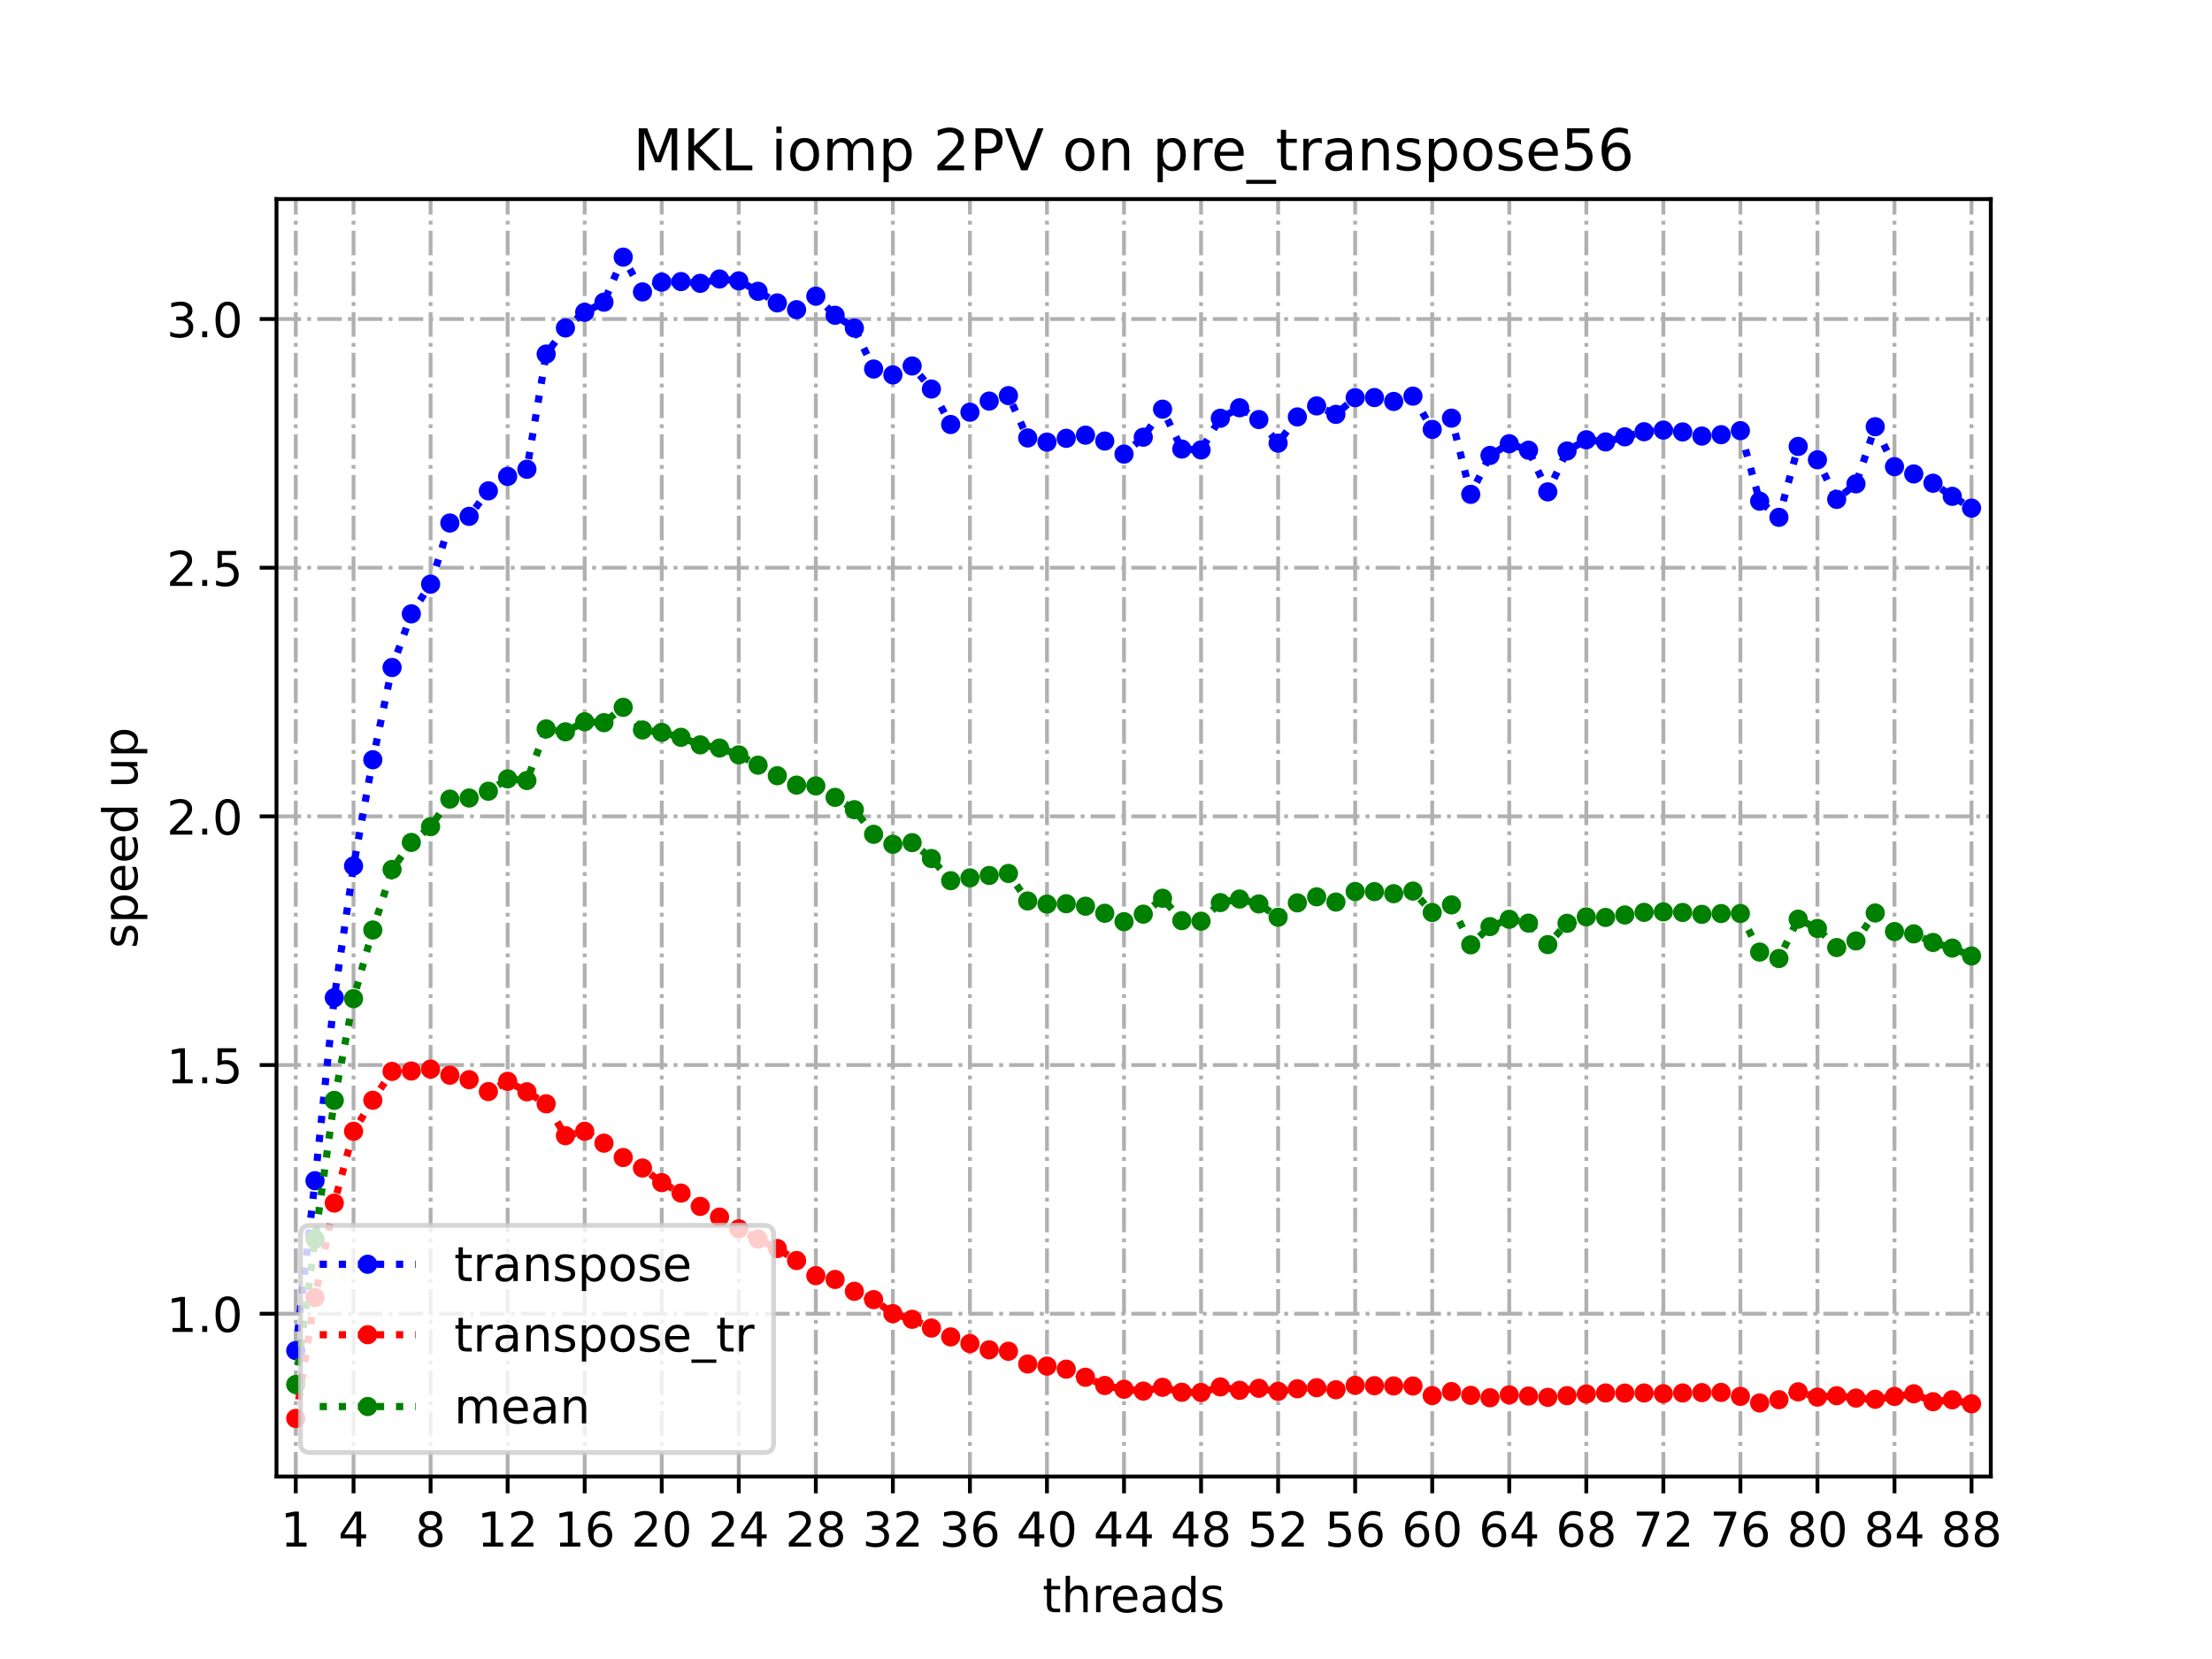 <?xml version="1.0" encoding="utf-8" standalone="no"?>
<!DOCTYPE svg PUBLIC "-//W3C//DTD SVG 1.1//EN"
  "http://www.w3.org/Graphics/SVG/1.1/DTD/svg11.dtd">
<!-- Created with matplotlib (https://matplotlib.org/) -->
<svg height="345.6pt" version="1.1" viewBox="0 0 460.8 345.6" width="460.8pt" xmlns="http://www.w3.org/2000/svg" xmlns:xlink="http://www.w3.org/1999/xlink">
 <defs>
  <style type="text/css">
*{stroke-linecap:butt;stroke-linejoin:round;}
  </style>
 </defs>
 <g id="figure_1">
  <g id="patch_1">
   <path d="M 0 345.6 
L 460.8 345.6 
L 460.8 0 
L 0 0 
z
" style="fill:#ffffff;"/>
  </g>
  <g id="axes_1">
   <g id="patch_2">
    <path d="M 57.6 307.584 
L 414.72 307.584 
L 414.72 41.472 
L 57.6 41.472 
z
" style="fill:#ffffff;"/>
   </g>
   <g id="matplotlib.axis_1">
    <g id="xtick_1">
     <g id="line2d_1">
      <path clip-path="url(#pfb70f50524)" d="M 61.613 307.584 
L 61.613 41.472 
" style="fill:none;stroke:#b0b0b0;stroke-dasharray:5.12,1.28,0.8,1.28;stroke-dashoffset:0;stroke-width:0.8;"/>
     </g>
     <g id="line2d_2">
      <defs>
       <path d="M 0 0 
L 0 3.5 
" id="m7d1dcfc93d" style="stroke:#000000;stroke-width:0.8;"/>
      </defs>
      <g>
       <use style="stroke:#000000;stroke-width:0.8;" x="61.613" xlink:href="#m7d1dcfc93d" y="307.584"/>
      </g>
     </g>
     <g id="text_1">
      <!-- 1 -->
      <defs>
       <path d="M 12.406 8.297 
L 28.516 8.297 
L 28.516 63.922 
L 10.984 60.406 
L 10.984 69.391 
L 28.422 72.906 
L 38.281 72.906 
L 38.281 8.297 
L 54.391 8.297 
L 54.391 0 
L 12.406 0 
z
" id="DejaVuSans-49"/>
      </defs>
      <g transform="translate(58.431 322.182)scale(0.1 -0.1)">
       <use xlink:href="#DejaVuSans-49"/>
      </g>
     </g>
    </g>
    <g id="xtick_2">
     <g id="line2d_3">
      <path clip-path="url(#pfb70f50524)" d="M 73.65 307.584 
L 73.65 41.472 
" style="fill:none;stroke:#b0b0b0;stroke-dasharray:5.12,1.28,0.8,1.28;stroke-dashoffset:0;stroke-width:0.8;"/>
     </g>
     <g id="line2d_4">
      <g>
       <use style="stroke:#000000;stroke-width:0.8;" x="73.65" xlink:href="#m7d1dcfc93d" y="307.584"/>
      </g>
     </g>
     <g id="text_2">
      <!-- 4 -->
      <defs>
       <path d="M 37.797 64.312 
L 12.891 25.391 
L 37.797 25.391 
z
M 35.203 72.906 
L 47.609 72.906 
L 47.609 25.391 
L 58.016 25.391 
L 58.016 17.188 
L 47.609 17.188 
L 47.609 0 
L 37.797 0 
L 37.797 17.188 
L 4.891 17.188 
L 4.891 26.703 
z
" id="DejaVuSans-52"/>
      </defs>
      <g transform="translate(70.469 322.182)scale(0.1 -0.1)">
       <use xlink:href="#DejaVuSans-52"/>
      </g>
     </g>
    </g>
    <g id="xtick_3">
     <g id="line2d_5">
      <path clip-path="url(#pfb70f50524)" d="M 89.701 307.584 
L 89.701 41.472 
" style="fill:none;stroke:#b0b0b0;stroke-dasharray:5.12,1.28,0.8,1.28;stroke-dashoffset:0;stroke-width:0.8;"/>
     </g>
     <g id="line2d_6">
      <g>
       <use style="stroke:#000000;stroke-width:0.8;" x="89.701" xlink:href="#m7d1dcfc93d" y="307.584"/>
      </g>
     </g>
     <g id="text_3">
      <!-- 8 -->
      <defs>
       <path d="M 31.781 34.625 
Q 24.75 34.625 20.719 30.859 
Q 16.703 27.094 16.703 20.516 
Q 16.703 13.922 20.719 10.156 
Q 24.75 6.391 31.781 6.391 
Q 38.812 6.391 42.859 10.172 
Q 46.922 13.969 46.922 20.516 
Q 46.922 27.094 42.891 30.859 
Q 38.875 34.625 31.781 34.625 
z
M 21.922 38.812 
Q 15.578 40.375 12.031 44.719 
Q 8.5 49.078 8.5 55.328 
Q 8.5 64.062 14.719 69.141 
Q 20.953 74.219 31.781 74.219 
Q 42.672 74.219 48.875 69.141 
Q 55.078 64.062 55.078 55.328 
Q 55.078 49.078 51.531 44.719 
Q 48 40.375 41.703 38.812 
Q 48.828 37.156 52.797 32.312 
Q 56.781 27.484 56.781 20.516 
Q 56.781 9.906 50.312 4.234 
Q 43.844 -1.422 31.781 -1.422 
Q 19.734 -1.422 13.25 4.234 
Q 6.781 9.906 6.781 20.516 
Q 6.781 27.484 10.781 32.312 
Q 14.797 37.156 21.922 38.812 
z
M 18.312 54.391 
Q 18.312 48.734 21.844 45.562 
Q 25.391 42.391 31.781 42.391 
Q 38.141 42.391 41.719 45.562 
Q 45.312 48.734 45.312 54.391 
Q 45.312 60.062 41.719 63.234 
Q 38.141 66.406 31.781 66.406 
Q 25.391 66.406 21.844 63.234 
Q 18.312 60.062 18.312 54.391 
z
" id="DejaVuSans-56"/>
      </defs>
      <g transform="translate(86.519 322.182)scale(0.1 -0.1)">
       <use xlink:href="#DejaVuSans-56"/>
      </g>
     </g>
    </g>
    <g id="xtick_4">
     <g id="line2d_7">
      <path clip-path="url(#pfb70f50524)" d="M 105.751 307.584 
L 105.751 41.472 
" style="fill:none;stroke:#b0b0b0;stroke-dasharray:5.12,1.28,0.8,1.28;stroke-dashoffset:0;stroke-width:0.8;"/>
     </g>
     <g id="line2d_8">
      <g>
       <use style="stroke:#000000;stroke-width:0.8;" x="105.751" xlink:href="#m7d1dcfc93d" y="307.584"/>
      </g>
     </g>
     <g id="text_4">
      <!-- 12 -->
      <defs>
       <path d="M 19.188 8.297 
L 53.609 8.297 
L 53.609 0 
L 7.328 0 
L 7.328 8.297 
Q 12.938 14.109 22.625 23.891 
Q 32.328 33.688 34.812 36.531 
Q 39.547 41.844 41.422 45.531 
Q 43.312 49.219 43.312 52.781 
Q 43.312 58.594 39.234 62.25 
Q 35.156 65.922 28.609 65.922 
Q 23.969 65.922 18.812 64.312 
Q 13.672 62.703 7.812 59.422 
L 7.812 69.391 
Q 13.766 71.781 18.938 73 
Q 24.125 74.219 28.422 74.219 
Q 39.75 74.219 46.484 68.547 
Q 53.219 62.891 53.219 53.422 
Q 53.219 48.922 51.531 44.891 
Q 49.859 40.875 45.406 35.406 
Q 44.188 33.984 37.641 27.219 
Q 31.109 20.453 19.188 8.297 
z
" id="DejaVuSans-50"/>
      </defs>
      <g transform="translate(99.389 322.182)scale(0.1 -0.1)">
       <use xlink:href="#DejaVuSans-49"/>
       <use x="63.623" xlink:href="#DejaVuSans-50"/>
      </g>
     </g>
    </g>
    <g id="xtick_5">
     <g id="line2d_9">
      <path clip-path="url(#pfb70f50524)" d="M 121.801 307.584 
L 121.801 41.472 
" style="fill:none;stroke:#b0b0b0;stroke-dasharray:5.12,1.28,0.8,1.28;stroke-dashoffset:0;stroke-width:0.8;"/>
     </g>
     <g id="line2d_10">
      <g>
       <use style="stroke:#000000;stroke-width:0.8;" x="121.801" xlink:href="#m7d1dcfc93d" y="307.584"/>
      </g>
     </g>
     <g id="text_5">
      <!-- 16 -->
      <defs>
       <path d="M 33.016 40.375 
Q 26.375 40.375 22.484 35.828 
Q 18.609 31.297 18.609 23.391 
Q 18.609 15.531 22.484 10.953 
Q 26.375 6.391 33.016 6.391 
Q 39.656 6.391 43.531 10.953 
Q 47.406 15.531 47.406 23.391 
Q 47.406 31.297 43.531 35.828 
Q 39.656 40.375 33.016 40.375 
z
M 52.594 71.297 
L 52.594 62.312 
Q 48.875 64.062 45.094 64.984 
Q 41.312 65.922 37.594 65.922 
Q 27.828 65.922 22.672 59.328 
Q 17.531 52.734 16.797 39.406 
Q 19.672 43.656 24.016 45.922 
Q 28.375 48.188 33.594 48.188 
Q 44.578 48.188 50.953 41.516 
Q 57.328 34.859 57.328 23.391 
Q 57.328 12.156 50.688 5.359 
Q 44.047 -1.422 33.016 -1.422 
Q 20.359 -1.422 13.672 8.266 
Q 6.984 17.969 6.984 36.375 
Q 6.984 53.656 15.188 63.938 
Q 23.391 74.219 37.203 74.219 
Q 40.922 74.219 44.703 73.484 
Q 48.484 72.75 52.594 71.297 
z
" id="DejaVuSans-54"/>
      </defs>
      <g transform="translate(115.439 322.182)scale(0.1 -0.1)">
       <use xlink:href="#DejaVuSans-49"/>
       <use x="63.623" xlink:href="#DejaVuSans-54"/>
      </g>
     </g>
    </g>
    <g id="xtick_6">
     <g id="line2d_11">
      <path clip-path="url(#pfb70f50524)" d="M 137.852 307.584 
L 137.852 41.472 
" style="fill:none;stroke:#b0b0b0;stroke-dasharray:5.12,1.28,0.8,1.28;stroke-dashoffset:0;stroke-width:0.8;"/>
     </g>
     <g id="line2d_12">
      <g>
       <use style="stroke:#000000;stroke-width:0.8;" x="137.852" xlink:href="#m7d1dcfc93d" y="307.584"/>
      </g>
     </g>
     <g id="text_6">
      <!-- 20 -->
      <defs>
       <path d="M 31.781 66.406 
Q 24.172 66.406 20.328 58.906 
Q 16.5 51.422 16.5 36.375 
Q 16.5 21.391 20.328 13.891 
Q 24.172 6.391 31.781 6.391 
Q 39.453 6.391 43.281 13.891 
Q 47.125 21.391 47.125 36.375 
Q 47.125 51.422 43.281 58.906 
Q 39.453 66.406 31.781 66.406 
z
M 31.781 74.219 
Q 44.047 74.219 50.516 64.516 
Q 56.984 54.828 56.984 36.375 
Q 56.984 17.969 50.516 8.266 
Q 44.047 -1.422 31.781 -1.422 
Q 19.531 -1.422 13.062 8.266 
Q 6.594 17.969 6.594 36.375 
Q 6.594 54.828 13.062 64.516 
Q 19.531 74.219 31.781 74.219 
z
" id="DejaVuSans-48"/>
      </defs>
      <g transform="translate(131.489 322.182)scale(0.1 -0.1)">
       <use xlink:href="#DejaVuSans-50"/>
       <use x="63.623" xlink:href="#DejaVuSans-48"/>
      </g>
     </g>
    </g>
    <g id="xtick_7">
     <g id="line2d_13">
      <path clip-path="url(#pfb70f50524)" d="M 153.902 307.584 
L 153.902 41.472 
" style="fill:none;stroke:#b0b0b0;stroke-dasharray:5.12,1.28,0.8,1.28;stroke-dashoffset:0;stroke-width:0.8;"/>
     </g>
     <g id="line2d_14">
      <g>
       <use style="stroke:#000000;stroke-width:0.8;" x="153.902" xlink:href="#m7d1dcfc93d" y="307.584"/>
      </g>
     </g>
     <g id="text_7">
      <!-- 24 -->
      <g transform="translate(147.54 322.182)scale(0.1 -0.1)">
       <use xlink:href="#DejaVuSans-50"/>
       <use x="63.623" xlink:href="#DejaVuSans-52"/>
      </g>
     </g>
    </g>
    <g id="xtick_8">
     <g id="line2d_15">
      <path clip-path="url(#pfb70f50524)" d="M 169.952 307.584 
L 169.952 41.472 
" style="fill:none;stroke:#b0b0b0;stroke-dasharray:5.12,1.28,0.8,1.28;stroke-dashoffset:0;stroke-width:0.8;"/>
     </g>
     <g id="line2d_16">
      <g>
       <use style="stroke:#000000;stroke-width:0.8;" x="169.952" xlink:href="#m7d1dcfc93d" y="307.584"/>
      </g>
     </g>
     <g id="text_8">
      <!-- 28 -->
      <g transform="translate(163.59 322.182)scale(0.1 -0.1)">
       <use xlink:href="#DejaVuSans-50"/>
       <use x="63.623" xlink:href="#DejaVuSans-56"/>
      </g>
     </g>
    </g>
    <g id="xtick_9">
     <g id="line2d_17">
      <path clip-path="url(#pfb70f50524)" d="M 186.003 307.584 
L 186.003 41.472 
" style="fill:none;stroke:#b0b0b0;stroke-dasharray:5.12,1.28,0.8,1.28;stroke-dashoffset:0;stroke-width:0.8;"/>
     </g>
     <g id="line2d_18">
      <g>
       <use style="stroke:#000000;stroke-width:0.8;" x="186.003" xlink:href="#m7d1dcfc93d" y="307.584"/>
      </g>
     </g>
     <g id="text_9">
      <!-- 32 -->
      <defs>
       <path d="M 40.578 39.312 
Q 47.656 37.797 51.625 33 
Q 55.609 28.219 55.609 21.188 
Q 55.609 10.406 48.188 4.484 
Q 40.766 -1.422 27.094 -1.422 
Q 22.516 -1.422 17.656 -0.516 
Q 12.797 0.391 7.625 2.203 
L 7.625 11.719 
Q 11.719 9.328 16.594 8.109 
Q 21.484 6.891 26.812 6.891 
Q 36.078 6.891 40.938 10.547 
Q 45.797 14.203 45.797 21.188 
Q 45.797 27.641 41.281 31.266 
Q 36.766 34.906 28.719 34.906 
L 20.219 34.906 
L 20.219 43.016 
L 29.109 43.016 
Q 36.375 43.016 40.234 45.922 
Q 44.094 48.828 44.094 54.297 
Q 44.094 59.906 40.109 62.906 
Q 36.141 65.922 28.719 65.922 
Q 24.656 65.922 20.016 65.031 
Q 15.375 64.156 9.812 62.312 
L 9.812 71.094 
Q 15.438 72.656 20.344 73.438 
Q 25.25 74.219 29.594 74.219 
Q 40.828 74.219 47.359 69.109 
Q 53.906 64.016 53.906 55.328 
Q 53.906 49.266 50.438 45.094 
Q 46.969 40.922 40.578 39.312 
z
" id="DejaVuSans-51"/>
      </defs>
      <g transform="translate(179.64 322.182)scale(0.1 -0.1)">
       <use xlink:href="#DejaVuSans-51"/>
       <use x="63.623" xlink:href="#DejaVuSans-50"/>
      </g>
     </g>
    </g>
    <g id="xtick_10">
     <g id="line2d_19">
      <path clip-path="url(#pfb70f50524)" d="M 202.053 307.584 
L 202.053 41.472 
" style="fill:none;stroke:#b0b0b0;stroke-dasharray:5.12,1.28,0.8,1.28;stroke-dashoffset:0;stroke-width:0.8;"/>
     </g>
     <g id="line2d_20">
      <g>
       <use style="stroke:#000000;stroke-width:0.8;" x="202.053" xlink:href="#m7d1dcfc93d" y="307.584"/>
      </g>
     </g>
     <g id="text_10">
      <!-- 36 -->
      <g transform="translate(195.691 322.182)scale(0.1 -0.1)">
       <use xlink:href="#DejaVuSans-51"/>
       <use x="63.623" xlink:href="#DejaVuSans-54"/>
      </g>
     </g>
    </g>
    <g id="xtick_11">
     <g id="line2d_21">
      <path clip-path="url(#pfb70f50524)" d="M 218.103 307.584 
L 218.103 41.472 
" style="fill:none;stroke:#b0b0b0;stroke-dasharray:5.12,1.28,0.8,1.28;stroke-dashoffset:0;stroke-width:0.8;"/>
     </g>
     <g id="line2d_22">
      <g>
       <use style="stroke:#000000;stroke-width:0.8;" x="218.103" xlink:href="#m7d1dcfc93d" y="307.584"/>
      </g>
     </g>
     <g id="text_11">
      <!-- 40 -->
      <g transform="translate(211.741 322.182)scale(0.1 -0.1)">
       <use xlink:href="#DejaVuSans-52"/>
       <use x="63.623" xlink:href="#DejaVuSans-48"/>
      </g>
     </g>
    </g>
    <g id="xtick_12">
     <g id="line2d_23">
      <path clip-path="url(#pfb70f50524)" d="M 234.154 307.584 
L 234.154 41.472 
" style="fill:none;stroke:#b0b0b0;stroke-dasharray:5.12,1.28,0.8,1.28;stroke-dashoffset:0;stroke-width:0.8;"/>
     </g>
     <g id="line2d_24">
      <g>
       <use style="stroke:#000000;stroke-width:0.8;" x="234.154" xlink:href="#m7d1dcfc93d" y="307.584"/>
      </g>
     </g>
     <g id="text_12">
      <!-- 44 -->
      <g transform="translate(227.791 322.182)scale(0.1 -0.1)">
       <use xlink:href="#DejaVuSans-52"/>
       <use x="63.623" xlink:href="#DejaVuSans-52"/>
      </g>
     </g>
    </g>
    <g id="xtick_13">
     <g id="line2d_25">
      <path clip-path="url(#pfb70f50524)" d="M 250.204 307.584 
L 250.204 41.472 
" style="fill:none;stroke:#b0b0b0;stroke-dasharray:5.12,1.28,0.8,1.28;stroke-dashoffset:0;stroke-width:0.8;"/>
     </g>
     <g id="line2d_26">
      <g>
       <use style="stroke:#000000;stroke-width:0.8;" x="250.204" xlink:href="#m7d1dcfc93d" y="307.584"/>
      </g>
     </g>
     <g id="text_13">
      <!-- 48 -->
      <g transform="translate(243.842 322.182)scale(0.1 -0.1)">
       <use xlink:href="#DejaVuSans-52"/>
       <use x="63.623" xlink:href="#DejaVuSans-56"/>
      </g>
     </g>
    </g>
    <g id="xtick_14">
     <g id="line2d_27">
      <path clip-path="url(#pfb70f50524)" d="M 266.254 307.584 
L 266.254 41.472 
" style="fill:none;stroke:#b0b0b0;stroke-dasharray:5.12,1.28,0.8,1.28;stroke-dashoffset:0;stroke-width:0.8;"/>
     </g>
     <g id="line2d_28">
      <g>
       <use style="stroke:#000000;stroke-width:0.8;" x="266.254" xlink:href="#m7d1dcfc93d" y="307.584"/>
      </g>
     </g>
     <g id="text_14">
      <!-- 52 -->
      <defs>
       <path d="M 10.797 72.906 
L 49.516 72.906 
L 49.516 64.594 
L 19.828 64.594 
L 19.828 46.734 
Q 21.969 47.469 24.109 47.828 
Q 26.266 48.188 28.422 48.188 
Q 40.625 48.188 47.75 41.5 
Q 54.891 34.812 54.891 23.391 
Q 54.891 11.625 47.562 5.094 
Q 40.234 -1.422 26.906 -1.422 
Q 22.312 -1.422 17.547 -0.641 
Q 12.797 0.141 7.719 1.703 
L 7.719 11.625 
Q 12.109 9.234 16.797 8.062 
Q 21.484 6.891 26.703 6.891 
Q 35.156 6.891 40.078 11.328 
Q 45.016 15.766 45.016 23.391 
Q 45.016 31 40.078 35.438 
Q 35.156 39.891 26.703 39.891 
Q 22.75 39.891 18.812 39.016 
Q 14.891 38.141 10.797 36.281 
z
" id="DejaVuSans-53"/>
      </defs>
      <g transform="translate(259.892 322.182)scale(0.1 -0.1)">
       <use xlink:href="#DejaVuSans-53"/>
       <use x="63.623" xlink:href="#DejaVuSans-50"/>
      </g>
     </g>
    </g>
    <g id="xtick_15">
     <g id="line2d_29">
      <path clip-path="url(#pfb70f50524)" d="M 282.305 307.584 
L 282.305 41.472 
" style="fill:none;stroke:#b0b0b0;stroke-dasharray:5.12,1.28,0.8,1.28;stroke-dashoffset:0;stroke-width:0.8;"/>
     </g>
     <g id="line2d_30">
      <g>
       <use style="stroke:#000000;stroke-width:0.8;" x="282.305" xlink:href="#m7d1dcfc93d" y="307.584"/>
      </g>
     </g>
     <g id="text_15">
      <!-- 56 -->
      <g transform="translate(275.942 322.182)scale(0.1 -0.1)">
       <use xlink:href="#DejaVuSans-53"/>
       <use x="63.623" xlink:href="#DejaVuSans-54"/>
      </g>
     </g>
    </g>
    <g id="xtick_16">
     <g id="line2d_31">
      <path clip-path="url(#pfb70f50524)" d="M 298.355 307.584 
L 298.355 41.472 
" style="fill:none;stroke:#b0b0b0;stroke-dasharray:5.12,1.28,0.8,1.28;stroke-dashoffset:0;stroke-width:0.8;"/>
     </g>
     <g id="line2d_32">
      <g>
       <use style="stroke:#000000;stroke-width:0.8;" x="298.355" xlink:href="#m7d1dcfc93d" y="307.584"/>
      </g>
     </g>
     <g id="text_16">
      <!-- 60 -->
      <g transform="translate(291.993 322.182)scale(0.1 -0.1)">
       <use xlink:href="#DejaVuSans-54"/>
       <use x="63.623" xlink:href="#DejaVuSans-48"/>
      </g>
     </g>
    </g>
    <g id="xtick_17">
     <g id="line2d_33">
      <path clip-path="url(#pfb70f50524)" d="M 314.405 307.584 
L 314.405 41.472 
" style="fill:none;stroke:#b0b0b0;stroke-dasharray:5.12,1.28,0.8,1.28;stroke-dashoffset:0;stroke-width:0.8;"/>
     </g>
     <g id="line2d_34">
      <g>
       <use style="stroke:#000000;stroke-width:0.8;" x="314.405" xlink:href="#m7d1dcfc93d" y="307.584"/>
      </g>
     </g>
     <g id="text_17">
      <!-- 64 -->
      <g transform="translate(308.043 322.182)scale(0.1 -0.1)">
       <use xlink:href="#DejaVuSans-54"/>
       <use x="63.623" xlink:href="#DejaVuSans-52"/>
      </g>
     </g>
    </g>
    <g id="xtick_18">
     <g id="line2d_35">
      <path clip-path="url(#pfb70f50524)" d="M 330.456 307.584 
L 330.456 41.472 
" style="fill:none;stroke:#b0b0b0;stroke-dasharray:5.12,1.28,0.8,1.28;stroke-dashoffset:0;stroke-width:0.8;"/>
     </g>
     <g id="line2d_36">
      <g>
       <use style="stroke:#000000;stroke-width:0.8;" x="330.456" xlink:href="#m7d1dcfc93d" y="307.584"/>
      </g>
     </g>
     <g id="text_18">
      <!-- 68 -->
      <g transform="translate(324.093 322.182)scale(0.1 -0.1)">
       <use xlink:href="#DejaVuSans-54"/>
       <use x="63.623" xlink:href="#DejaVuSans-56"/>
      </g>
     </g>
    </g>
    <g id="xtick_19">
     <g id="line2d_37">
      <path clip-path="url(#pfb70f50524)" d="M 346.506 307.584 
L 346.506 41.472 
" style="fill:none;stroke:#b0b0b0;stroke-dasharray:5.12,1.28,0.8,1.28;stroke-dashoffset:0;stroke-width:0.8;"/>
     </g>
     <g id="line2d_38">
      <g>
       <use style="stroke:#000000;stroke-width:0.8;" x="346.506" xlink:href="#m7d1dcfc93d" y="307.584"/>
      </g>
     </g>
     <g id="text_19">
      <!-- 72 -->
      <defs>
       <path d="M 8.203 72.906 
L 55.078 72.906 
L 55.078 68.703 
L 28.609 0 
L 18.312 0 
L 43.219 64.594 
L 8.203 64.594 
z
" id="DejaVuSans-55"/>
      </defs>
      <g transform="translate(340.144 322.182)scale(0.1 -0.1)">
       <use xlink:href="#DejaVuSans-55"/>
       <use x="63.623" xlink:href="#DejaVuSans-50"/>
      </g>
     </g>
    </g>
    <g id="xtick_20">
     <g id="line2d_39">
      <path clip-path="url(#pfb70f50524)" d="M 362.556 307.584 
L 362.556 41.472 
" style="fill:none;stroke:#b0b0b0;stroke-dasharray:5.12,1.28,0.8,1.28;stroke-dashoffset:0;stroke-width:0.8;"/>
     </g>
     <g id="line2d_40">
      <g>
       <use style="stroke:#000000;stroke-width:0.8;" x="362.556" xlink:href="#m7d1dcfc93d" y="307.584"/>
      </g>
     </g>
     <g id="text_20">
      <!-- 76 -->
      <g transform="translate(356.194 322.182)scale(0.1 -0.1)">
       <use xlink:href="#DejaVuSans-55"/>
       <use x="63.623" xlink:href="#DejaVuSans-54"/>
      </g>
     </g>
    </g>
    <g id="xtick_21">
     <g id="line2d_41">
      <path clip-path="url(#pfb70f50524)" d="M 378.607 307.584 
L 378.607 41.472 
" style="fill:none;stroke:#b0b0b0;stroke-dasharray:5.12,1.28,0.8,1.28;stroke-dashoffset:0;stroke-width:0.8;"/>
     </g>
     <g id="line2d_42">
      <g>
       <use style="stroke:#000000;stroke-width:0.8;" x="378.607" xlink:href="#m7d1dcfc93d" y="307.584"/>
      </g>
     </g>
     <g id="text_21">
      <!-- 80 -->
      <g transform="translate(372.244 322.182)scale(0.1 -0.1)">
       <use xlink:href="#DejaVuSans-56"/>
       <use x="63.623" xlink:href="#DejaVuSans-48"/>
      </g>
     </g>
    </g>
    <g id="xtick_22">
     <g id="line2d_43">
      <path clip-path="url(#pfb70f50524)" d="M 394.657 307.584 
L 394.657 41.472 
" style="fill:none;stroke:#b0b0b0;stroke-dasharray:5.12,1.28,0.8,1.28;stroke-dashoffset:0;stroke-width:0.8;"/>
     </g>
     <g id="line2d_44">
      <g>
       <use style="stroke:#000000;stroke-width:0.8;" x="394.657" xlink:href="#m7d1dcfc93d" y="307.584"/>
      </g>
     </g>
     <g id="text_22">
      <!-- 84 -->
      <g transform="translate(388.295 322.182)scale(0.1 -0.1)">
       <use xlink:href="#DejaVuSans-56"/>
       <use x="63.623" xlink:href="#DejaVuSans-52"/>
      </g>
     </g>
    </g>
    <g id="xtick_23">
     <g id="line2d_45">
      <path clip-path="url(#pfb70f50524)" d="M 410.707 307.584 
L 410.707 41.472 
" style="fill:none;stroke:#b0b0b0;stroke-dasharray:5.12,1.28,0.8,1.28;stroke-dashoffset:0;stroke-width:0.8;"/>
     </g>
     <g id="line2d_46">
      <g>
       <use style="stroke:#000000;stroke-width:0.8;" x="410.707" xlink:href="#m7d1dcfc93d" y="307.584"/>
      </g>
     </g>
     <g id="text_23">
      <!-- 88 -->
      <g transform="translate(404.345 322.182)scale(0.1 -0.1)">
       <use xlink:href="#DejaVuSans-56"/>
       <use x="63.623" xlink:href="#DejaVuSans-56"/>
      </g>
     </g>
    </g>
    <g id="text_24">
     <!-- threads -->
     <defs>
      <path d="M 18.312 70.219 
L 18.312 54.688 
L 36.812 54.688 
L 36.812 47.703 
L 18.312 47.703 
L 18.312 18.016 
Q 18.312 11.328 20.141 9.422 
Q 21.969 7.516 27.594 7.516 
L 36.812 7.516 
L 36.812 0 
L 27.594 0 
Q 17.188 0 13.234 3.875 
Q 9.281 7.766 9.281 18.016 
L 9.281 47.703 
L 2.688 47.703 
L 2.688 54.688 
L 9.281 54.688 
L 9.281 70.219 
z
" id="DejaVuSans-116"/>
      <path d="M 54.891 33.016 
L 54.891 0 
L 45.906 0 
L 45.906 32.719 
Q 45.906 40.484 42.875 44.328 
Q 39.844 48.188 33.797 48.188 
Q 26.516 48.188 22.312 43.547 
Q 18.109 38.922 18.109 30.906 
L 18.109 0 
L 9.078 0 
L 9.078 75.984 
L 18.109 75.984 
L 18.109 46.188 
Q 21.344 51.125 25.703 53.562 
Q 30.078 56 35.797 56 
Q 45.219 56 50.047 50.172 
Q 54.891 44.344 54.891 33.016 
z
" id="DejaVuSans-104"/>
      <path d="M 41.109 46.297 
Q 39.594 47.172 37.812 47.578 
Q 36.031 48 33.891 48 
Q 26.266 48 22.188 43.047 
Q 18.109 38.094 18.109 28.812 
L 18.109 0 
L 9.078 0 
L 9.078 54.688 
L 18.109 54.688 
L 18.109 46.188 
Q 20.953 51.172 25.484 53.578 
Q 30.031 56 36.531 56 
Q 37.453 56 38.578 55.875 
Q 39.703 55.766 41.062 55.516 
z
" id="DejaVuSans-114"/>
      <path d="M 56.203 29.594 
L 56.203 25.203 
L 14.891 25.203 
Q 15.484 15.922 20.484 11.062 
Q 25.484 6.203 34.422 6.203 
Q 39.594 6.203 44.453 7.469 
Q 49.312 8.734 54.109 11.281 
L 54.109 2.781 
Q 49.266 0.734 44.188 -0.344 
Q 39.109 -1.422 33.891 -1.422 
Q 20.797 -1.422 13.156 6.188 
Q 5.516 13.812 5.516 26.812 
Q 5.516 40.234 12.766 48.109 
Q 20.016 56 32.328 56 
Q 43.359 56 49.781 48.891 
Q 56.203 41.797 56.203 29.594 
z
M 47.219 32.234 
Q 47.125 39.594 43.094 43.984 
Q 39.062 48.391 32.422 48.391 
Q 24.906 48.391 20.391 44.141 
Q 15.875 39.891 15.188 32.172 
z
" id="DejaVuSans-101"/>
      <path d="M 34.281 27.484 
Q 23.391 27.484 19.188 25 
Q 14.984 22.516 14.984 16.5 
Q 14.984 11.719 18.141 8.906 
Q 21.297 6.109 26.703 6.109 
Q 34.188 6.109 38.703 11.406 
Q 43.219 16.703 43.219 25.484 
L 43.219 27.484 
z
M 52.203 31.203 
L 52.203 0 
L 43.219 0 
L 43.219 8.297 
Q 40.141 3.328 35.547 0.953 
Q 30.953 -1.422 24.312 -1.422 
Q 15.922 -1.422 10.953 3.297 
Q 6 8.016 6 15.922 
Q 6 25.141 12.172 29.828 
Q 18.359 34.516 30.609 34.516 
L 43.219 34.516 
L 43.219 35.406 
Q 43.219 41.609 39.141 45 
Q 35.062 48.391 27.688 48.391 
Q 23 48.391 18.547 47.266 
Q 14.109 46.141 10.016 43.891 
L 10.016 52.203 
Q 14.938 54.109 19.578 55.047 
Q 24.219 56 28.609 56 
Q 40.484 56 46.344 49.844 
Q 52.203 43.703 52.203 31.203 
z
" id="DejaVuSans-97"/>
      <path d="M 45.406 46.391 
L 45.406 75.984 
L 54.391 75.984 
L 54.391 0 
L 45.406 0 
L 45.406 8.203 
Q 42.578 3.328 38.25 0.953 
Q 33.938 -1.422 27.875 -1.422 
Q 17.969 -1.422 11.734 6.484 
Q 5.516 14.406 5.516 27.297 
Q 5.516 40.188 11.734 48.094 
Q 17.969 56 27.875 56 
Q 33.938 56 38.25 53.625 
Q 42.578 51.266 45.406 46.391 
z
M 14.797 27.297 
Q 14.797 17.391 18.875 11.75 
Q 22.953 6.109 30.078 6.109 
Q 37.203 6.109 41.297 11.75 
Q 45.406 17.391 45.406 27.297 
Q 45.406 37.203 41.297 42.844 
Q 37.203 48.484 30.078 48.484 
Q 22.953 48.484 18.875 42.844 
Q 14.797 37.203 14.797 27.297 
z
" id="DejaVuSans-100"/>
      <path d="M 44.281 53.078 
L 44.281 44.578 
Q 40.484 46.531 36.375 47.5 
Q 32.281 48.484 27.875 48.484 
Q 21.188 48.484 17.844 46.438 
Q 14.5 44.391 14.5 40.281 
Q 14.5 37.156 16.891 35.375 
Q 19.281 33.594 26.516 31.984 
L 29.594 31.297 
Q 39.156 29.25 43.188 25.516 
Q 47.219 21.781 47.219 15.094 
Q 47.219 7.469 41.188 3.016 
Q 35.156 -1.422 24.609 -1.422 
Q 20.219 -1.422 15.453 -0.562 
Q 10.688 0.297 5.422 2 
L 5.422 11.281 
Q 10.406 8.688 15.234 7.391 
Q 20.062 6.109 24.812 6.109 
Q 31.156 6.109 34.562 8.281 
Q 37.984 10.453 37.984 14.406 
Q 37.984 18.062 35.516 20.016 
Q 33.062 21.969 24.703 23.781 
L 21.578 24.516 
Q 13.234 26.266 9.516 29.906 
Q 5.812 33.547 5.812 39.891 
Q 5.812 47.609 11.281 51.797 
Q 16.75 56 26.812 56 
Q 31.781 56 36.172 55.266 
Q 40.578 54.547 44.281 53.078 
z
" id="DejaVuSans-115"/>
     </defs>
     <g transform="translate(217.169 335.861)scale(0.1 -0.1)">
      <use xlink:href="#DejaVuSans-116"/>
      <use x="39.209" xlink:href="#DejaVuSans-104"/>
      <use x="102.588" xlink:href="#DejaVuSans-114"/>
      <use x="141.451" xlink:href="#DejaVuSans-101"/>
      <use x="202.975" xlink:href="#DejaVuSans-97"/>
      <use x="264.254" xlink:href="#DejaVuSans-100"/>
      <use x="327.73" xlink:href="#DejaVuSans-115"/>
     </g>
    </g>
   </g>
   <g id="matplotlib.axis_2">
    <g id="ytick_1">
     <g id="line2d_47">
      <path clip-path="url(#pfb70f50524)" d="M 57.6 273.669 
L 414.72 273.669 
" style="fill:none;stroke:#b0b0b0;stroke-dasharray:5.12,1.28,0.8,1.28;stroke-dashoffset:0;stroke-width:0.8;"/>
     </g>
     <g id="line2d_48">
      <defs>
       <path d="M 0 0 
L -3.5 0 
" id="me963aab139" style="stroke:#000000;stroke-width:0.8;"/>
      </defs>
      <g>
       <use style="stroke:#000000;stroke-width:0.8;" x="57.6" xlink:href="#me963aab139" y="273.669"/>
      </g>
     </g>
     <g id="text_25">
      <!-- 1.0 -->
      <defs>
       <path d="M 10.688 12.406 
L 21 12.406 
L 21 0 
L 10.688 0 
z
" id="DejaVuSans-46"/>
      </defs>
      <g transform="translate(34.697 277.468)scale(0.1 -0.1)">
       <use xlink:href="#DejaVuSans-49"/>
       <use x="63.623" xlink:href="#DejaVuSans-46"/>
       <use x="95.41" xlink:href="#DejaVuSans-48"/>
      </g>
     </g>
    </g>
    <g id="ytick_2">
     <g id="line2d_49">
      <path clip-path="url(#pfb70f50524)" d="M 57.6 221.866 
L 414.72 221.866 
" style="fill:none;stroke:#b0b0b0;stroke-dasharray:5.12,1.28,0.8,1.28;stroke-dashoffset:0;stroke-width:0.8;"/>
     </g>
     <g id="line2d_50">
      <g>
       <use style="stroke:#000000;stroke-width:0.8;" x="57.6" xlink:href="#me963aab139" y="221.866"/>
      </g>
     </g>
     <g id="text_26">
      <!-- 1.5 -->
      <g transform="translate(34.697 225.665)scale(0.1 -0.1)">
       <use xlink:href="#DejaVuSans-49"/>
       <use x="63.623" xlink:href="#DejaVuSans-46"/>
       <use x="95.41" xlink:href="#DejaVuSans-53"/>
      </g>
     </g>
    </g>
    <g id="ytick_3">
     <g id="line2d_51">
      <path clip-path="url(#pfb70f50524)" d="M 57.6 170.064 
L 414.72 170.064 
" style="fill:none;stroke:#b0b0b0;stroke-dasharray:5.12,1.28,0.8,1.28;stroke-dashoffset:0;stroke-width:0.8;"/>
     </g>
     <g id="line2d_52">
      <g>
       <use style="stroke:#000000;stroke-width:0.8;" x="57.6" xlink:href="#me963aab139" y="170.064"/>
      </g>
     </g>
     <g id="text_27">
      <!-- 2.0 -->
      <g transform="translate(34.697 173.863)scale(0.1 -0.1)">
       <use xlink:href="#DejaVuSans-50"/>
       <use x="63.623" xlink:href="#DejaVuSans-46"/>
       <use x="95.41" xlink:href="#DejaVuSans-48"/>
      </g>
     </g>
    </g>
    <g id="ytick_4">
     <g id="line2d_53">
      <path clip-path="url(#pfb70f50524)" d="M 57.6 118.261 
L 414.72 118.261 
" style="fill:none;stroke:#b0b0b0;stroke-dasharray:5.12,1.28,0.8,1.28;stroke-dashoffset:0;stroke-width:0.8;"/>
     </g>
     <g id="line2d_54">
      <g>
       <use style="stroke:#000000;stroke-width:0.8;" x="57.6" xlink:href="#me963aab139" y="118.261"/>
      </g>
     </g>
     <g id="text_28">
      <!-- 2.5 -->
      <g transform="translate(34.697 122.06)scale(0.1 -0.1)">
       <use xlink:href="#DejaVuSans-50"/>
       <use x="63.623" xlink:href="#DejaVuSans-46"/>
       <use x="95.41" xlink:href="#DejaVuSans-53"/>
      </g>
     </g>
    </g>
    <g id="ytick_5">
     <g id="line2d_55">
      <path clip-path="url(#pfb70f50524)" d="M 57.6 66.458 
L 414.72 66.458 
" style="fill:none;stroke:#b0b0b0;stroke-dasharray:5.12,1.28,0.8,1.28;stroke-dashoffset:0;stroke-width:0.8;"/>
     </g>
     <g id="line2d_56">
      <g>
       <use style="stroke:#000000;stroke-width:0.8;" x="57.6" xlink:href="#me963aab139" y="66.458"/>
      </g>
     </g>
     <g id="text_29">
      <!-- 3.0 -->
      <g transform="translate(34.697 70.257)scale(0.1 -0.1)">
       <use xlink:href="#DejaVuSans-51"/>
       <use x="63.623" xlink:href="#DejaVuSans-46"/>
       <use x="95.41" xlink:href="#DejaVuSans-48"/>
      </g>
     </g>
    </g>
    <g id="text_30">
     <!-- speed up -->
     <defs>
      <path d="M 18.109 8.203 
L 18.109 -20.797 
L 9.078 -20.797 
L 9.078 54.688 
L 18.109 54.688 
L 18.109 46.391 
Q 20.953 51.266 25.266 53.625 
Q 29.594 56 35.594 56 
Q 45.562 56 51.781 48.094 
Q 58.016 40.188 58.016 27.297 
Q 58.016 14.406 51.781 6.484 
Q 45.562 -1.422 35.594 -1.422 
Q 29.594 -1.422 25.266 0.953 
Q 20.953 3.328 18.109 8.203 
z
M 48.688 27.297 
Q 48.688 37.203 44.609 42.844 
Q 40.531 48.484 33.406 48.484 
Q 26.266 48.484 22.188 42.844 
Q 18.109 37.203 18.109 27.297 
Q 18.109 17.391 22.188 11.75 
Q 26.266 6.109 33.406 6.109 
Q 40.531 6.109 44.609 11.75 
Q 48.688 17.391 48.688 27.297 
z
" id="DejaVuSans-112"/>
      <path id="DejaVuSans-32"/>
      <path d="M 8.5 21.578 
L 8.5 54.688 
L 17.484 54.688 
L 17.484 21.922 
Q 17.484 14.156 20.5 10.266 
Q 23.531 6.391 29.594 6.391 
Q 36.859 6.391 41.078 11.031 
Q 45.312 15.672 45.312 23.688 
L 45.312 54.688 
L 54.297 54.688 
L 54.297 0 
L 45.312 0 
L 45.312 8.406 
Q 42.047 3.422 37.719 1 
Q 33.406 -1.422 27.688 -1.422 
Q 18.266 -1.422 13.375 4.438 
Q 8.5 10.297 8.5 21.578 
z
M 31.109 56 
z
" id="DejaVuSans-117"/>
     </defs>
     <g transform="translate(28.617 197.566)rotate(-90)scale(0.1 -0.1)">
      <use xlink:href="#DejaVuSans-115"/>
      <use x="52.1" xlink:href="#DejaVuSans-112"/>
      <use x="115.576" xlink:href="#DejaVuSans-101"/>
      <use x="177.1" xlink:href="#DejaVuSans-101"/>
      <use x="238.623" xlink:href="#DejaVuSans-100"/>
      <use x="302.1" xlink:href="#DejaVuSans-32"/>
      <use x="333.887" xlink:href="#DejaVuSans-117"/>
      <use x="397.266" xlink:href="#DejaVuSans-112"/>
     </g>
    </g>
   </g>
   <g id="line2d_57">
    <path clip-path="url(#pfb70f50524)" d="M 61.613 281.346 
L 65.625 245.964 
L 69.638 207.845 
L 73.65 180.401 
L 77.663 158.27 
L 81.676 139.055 
L 85.688 127.876 
L 89.701 121.692 
L 93.713 108.955 
L 97.726 107.564 
L 101.738 102.257 
L 105.751 99.247 
L 109.764 97.752 
L 113.776 73.759 
L 117.789 68.316 
L 121.801 65.053 
L 125.814 62.949 
L 129.827 53.568 
L 133.839 60.812 
L 137.852 58.774 
L 141.864 58.656 
L 145.877 59.023 
L 149.889 58.119 
L 153.902 58.514 
L 157.915 60.684 
L 161.927 63.103 
L 165.94 64.515 
L 169.952 61.694 
L 173.965 65.68 
L 177.978 68.343 
L 181.99 76.872 
L 186.003 78.1 
L 190.015 76.243 
L 194.028 81.043 
L 198.04 88.432 
L 202.053 85.871 
L 206.066 83.555 
L 210.078 82.415 
L 214.091 91.233 
L 218.103 92.096 
L 222.116 91.308 
L 226.129 90.651 
L 230.141 91.878 
L 234.154 94.597 
L 238.166 91.075 
L 242.179 85.241 
L 246.191 93.548 
L 250.204 93.734 
L 254.217 87.131 
L 258.229 84.943 
L 262.242 87.396 
L 266.254 92.313 
L 270.267 86.857 
L 274.28 84.562 
L 278.292 86.322 
L 282.305 82.841 
L 286.317 82.817 
L 290.33 83.63 
L 294.342 82.526 
L 298.355 89.452 
L 302.368 87.107 
L 306.38 102.981 
L 310.393 94.878 
L 314.405 92.436 
L 318.418 93.787 
L 322.431 102.463 
L 326.443 93.945 
L 330.456 91.61 
L 334.468 92.062 
L 338.481 91.001 
L 342.493 89.937 
L 346.506 89.592 
L 350.519 89.979 
L 354.531 90.842 
L 358.544 90.554 
L 362.556 89.711 
L 366.569 104.404 
L 370.582 107.771 
L 374.594 93.002 
L 378.607 95.782 
L 382.619 104.028 
L 386.632 100.795 
L 390.644 88.891 
L 394.657 97.216 
L 398.67 98.731 
L 402.682 100.666 
L 406.695 103.397 
L 410.707 105.851 
" style="fill:none;stroke:#0000ff;stroke-dasharray:1.5,2.475;stroke-dashoffset:0;stroke-width:1.5;"/>
    <defs>
     <path d="M 0 1.5 
C 0.398 1.5 0.779 1.342 1.061 1.061 
C 1.342 0.779 1.5 0.398 1.5 0 
C 1.5 -0.398 1.342 -0.779 1.061 -1.061 
C 0.779 -1.342 0.398 -1.5 0 -1.5 
C -0.398 -1.5 -0.779 -1.342 -1.061 -1.061 
C -1.342 -0.779 -1.5 -0.398 -1.5 0 
C -1.5 0.398 -1.342 0.779 -1.061 1.061 
C -0.779 1.342 -0.398 1.5 0 1.5 
z
" id="mcc5520c33b" style="stroke:#0000ff;"/>
    </defs>
    <g clip-path="url(#pfb70f50524)">
     <use style="fill:#0000ff;stroke:#0000ff;" x="61.613" xlink:href="#mcc5520c33b" y="281.346"/>
     <use style="fill:#0000ff;stroke:#0000ff;" x="65.625" xlink:href="#mcc5520c33b" y="245.964"/>
     <use style="fill:#0000ff;stroke:#0000ff;" x="69.638" xlink:href="#mcc5520c33b" y="207.845"/>
     <use style="fill:#0000ff;stroke:#0000ff;" x="73.65" xlink:href="#mcc5520c33b" y="180.401"/>
     <use style="fill:#0000ff;stroke:#0000ff;" x="77.663" xlink:href="#mcc5520c33b" y="158.27"/>
     <use style="fill:#0000ff;stroke:#0000ff;" x="81.676" xlink:href="#mcc5520c33b" y="139.055"/>
     <use style="fill:#0000ff;stroke:#0000ff;" x="85.688" xlink:href="#mcc5520c33b" y="127.876"/>
     <use style="fill:#0000ff;stroke:#0000ff;" x="89.701" xlink:href="#mcc5520c33b" y="121.692"/>
     <use style="fill:#0000ff;stroke:#0000ff;" x="93.713" xlink:href="#mcc5520c33b" y="108.955"/>
     <use style="fill:#0000ff;stroke:#0000ff;" x="97.726" xlink:href="#mcc5520c33b" y="107.564"/>
     <use style="fill:#0000ff;stroke:#0000ff;" x="101.738" xlink:href="#mcc5520c33b" y="102.257"/>
     <use style="fill:#0000ff;stroke:#0000ff;" x="105.751" xlink:href="#mcc5520c33b" y="99.247"/>
     <use style="fill:#0000ff;stroke:#0000ff;" x="109.764" xlink:href="#mcc5520c33b" y="97.752"/>
     <use style="fill:#0000ff;stroke:#0000ff;" x="113.776" xlink:href="#mcc5520c33b" y="73.759"/>
     <use style="fill:#0000ff;stroke:#0000ff;" x="117.789" xlink:href="#mcc5520c33b" y="68.316"/>
     <use style="fill:#0000ff;stroke:#0000ff;" x="121.801" xlink:href="#mcc5520c33b" y="65.053"/>
     <use style="fill:#0000ff;stroke:#0000ff;" x="125.814" xlink:href="#mcc5520c33b" y="62.949"/>
     <use style="fill:#0000ff;stroke:#0000ff;" x="129.827" xlink:href="#mcc5520c33b" y="53.568"/>
     <use style="fill:#0000ff;stroke:#0000ff;" x="133.839" xlink:href="#mcc5520c33b" y="60.812"/>
     <use style="fill:#0000ff;stroke:#0000ff;" x="137.852" xlink:href="#mcc5520c33b" y="58.774"/>
     <use style="fill:#0000ff;stroke:#0000ff;" x="141.864" xlink:href="#mcc5520c33b" y="58.656"/>
     <use style="fill:#0000ff;stroke:#0000ff;" x="145.877" xlink:href="#mcc5520c33b" y="59.023"/>
     <use style="fill:#0000ff;stroke:#0000ff;" x="149.889" xlink:href="#mcc5520c33b" y="58.119"/>
     <use style="fill:#0000ff;stroke:#0000ff;" x="153.902" xlink:href="#mcc5520c33b" y="58.514"/>
     <use style="fill:#0000ff;stroke:#0000ff;" x="157.915" xlink:href="#mcc5520c33b" y="60.684"/>
     <use style="fill:#0000ff;stroke:#0000ff;" x="161.927" xlink:href="#mcc5520c33b" y="63.103"/>
     <use style="fill:#0000ff;stroke:#0000ff;" x="165.94" xlink:href="#mcc5520c33b" y="64.515"/>
     <use style="fill:#0000ff;stroke:#0000ff;" x="169.952" xlink:href="#mcc5520c33b" y="61.694"/>
     <use style="fill:#0000ff;stroke:#0000ff;" x="173.965" xlink:href="#mcc5520c33b" y="65.68"/>
     <use style="fill:#0000ff;stroke:#0000ff;" x="177.978" xlink:href="#mcc5520c33b" y="68.343"/>
     <use style="fill:#0000ff;stroke:#0000ff;" x="181.99" xlink:href="#mcc5520c33b" y="76.872"/>
     <use style="fill:#0000ff;stroke:#0000ff;" x="186.003" xlink:href="#mcc5520c33b" y="78.1"/>
     <use style="fill:#0000ff;stroke:#0000ff;" x="190.015" xlink:href="#mcc5520c33b" y="76.243"/>
     <use style="fill:#0000ff;stroke:#0000ff;" x="194.028" xlink:href="#mcc5520c33b" y="81.043"/>
     <use style="fill:#0000ff;stroke:#0000ff;" x="198.04" xlink:href="#mcc5520c33b" y="88.432"/>
     <use style="fill:#0000ff;stroke:#0000ff;" x="202.053" xlink:href="#mcc5520c33b" y="85.871"/>
     <use style="fill:#0000ff;stroke:#0000ff;" x="206.066" xlink:href="#mcc5520c33b" y="83.555"/>
     <use style="fill:#0000ff;stroke:#0000ff;" x="210.078" xlink:href="#mcc5520c33b" y="82.415"/>
     <use style="fill:#0000ff;stroke:#0000ff;" x="214.091" xlink:href="#mcc5520c33b" y="91.233"/>
     <use style="fill:#0000ff;stroke:#0000ff;" x="218.103" xlink:href="#mcc5520c33b" y="92.096"/>
     <use style="fill:#0000ff;stroke:#0000ff;" x="222.116" xlink:href="#mcc5520c33b" y="91.308"/>
     <use style="fill:#0000ff;stroke:#0000ff;" x="226.129" xlink:href="#mcc5520c33b" y="90.651"/>
     <use style="fill:#0000ff;stroke:#0000ff;" x="230.141" xlink:href="#mcc5520c33b" y="91.878"/>
     <use style="fill:#0000ff;stroke:#0000ff;" x="234.154" xlink:href="#mcc5520c33b" y="94.597"/>
     <use style="fill:#0000ff;stroke:#0000ff;" x="238.166" xlink:href="#mcc5520c33b" y="91.075"/>
     <use style="fill:#0000ff;stroke:#0000ff;" x="242.179" xlink:href="#mcc5520c33b" y="85.241"/>
     <use style="fill:#0000ff;stroke:#0000ff;" x="246.191" xlink:href="#mcc5520c33b" y="93.548"/>
     <use style="fill:#0000ff;stroke:#0000ff;" x="250.204" xlink:href="#mcc5520c33b" y="93.734"/>
     <use style="fill:#0000ff;stroke:#0000ff;" x="254.217" xlink:href="#mcc5520c33b" y="87.131"/>
     <use style="fill:#0000ff;stroke:#0000ff;" x="258.229" xlink:href="#mcc5520c33b" y="84.943"/>
     <use style="fill:#0000ff;stroke:#0000ff;" x="262.242" xlink:href="#mcc5520c33b" y="87.396"/>
     <use style="fill:#0000ff;stroke:#0000ff;" x="266.254" xlink:href="#mcc5520c33b" y="92.313"/>
     <use style="fill:#0000ff;stroke:#0000ff;" x="270.267" xlink:href="#mcc5520c33b" y="86.857"/>
     <use style="fill:#0000ff;stroke:#0000ff;" x="274.28" xlink:href="#mcc5520c33b" y="84.562"/>
     <use style="fill:#0000ff;stroke:#0000ff;" x="278.292" xlink:href="#mcc5520c33b" y="86.322"/>
     <use style="fill:#0000ff;stroke:#0000ff;" x="282.305" xlink:href="#mcc5520c33b" y="82.841"/>
     <use style="fill:#0000ff;stroke:#0000ff;" x="286.317" xlink:href="#mcc5520c33b" y="82.817"/>
     <use style="fill:#0000ff;stroke:#0000ff;" x="290.33" xlink:href="#mcc5520c33b" y="83.63"/>
     <use style="fill:#0000ff;stroke:#0000ff;" x="294.342" xlink:href="#mcc5520c33b" y="82.526"/>
     <use style="fill:#0000ff;stroke:#0000ff;" x="298.355" xlink:href="#mcc5520c33b" y="89.452"/>
     <use style="fill:#0000ff;stroke:#0000ff;" x="302.368" xlink:href="#mcc5520c33b" y="87.107"/>
     <use style="fill:#0000ff;stroke:#0000ff;" x="306.38" xlink:href="#mcc5520c33b" y="102.981"/>
     <use style="fill:#0000ff;stroke:#0000ff;" x="310.393" xlink:href="#mcc5520c33b" y="94.878"/>
     <use style="fill:#0000ff;stroke:#0000ff;" x="314.405" xlink:href="#mcc5520c33b" y="92.436"/>
     <use style="fill:#0000ff;stroke:#0000ff;" x="318.418" xlink:href="#mcc5520c33b" y="93.787"/>
     <use style="fill:#0000ff;stroke:#0000ff;" x="322.431" xlink:href="#mcc5520c33b" y="102.463"/>
     <use style="fill:#0000ff;stroke:#0000ff;" x="326.443" xlink:href="#mcc5520c33b" y="93.945"/>
     <use style="fill:#0000ff;stroke:#0000ff;" x="330.456" xlink:href="#mcc5520c33b" y="91.61"/>
     <use style="fill:#0000ff;stroke:#0000ff;" x="334.468" xlink:href="#mcc5520c33b" y="92.062"/>
     <use style="fill:#0000ff;stroke:#0000ff;" x="338.481" xlink:href="#mcc5520c33b" y="91.001"/>
     <use style="fill:#0000ff;stroke:#0000ff;" x="342.493" xlink:href="#mcc5520c33b" y="89.937"/>
     <use style="fill:#0000ff;stroke:#0000ff;" x="346.506" xlink:href="#mcc5520c33b" y="89.592"/>
     <use style="fill:#0000ff;stroke:#0000ff;" x="350.519" xlink:href="#mcc5520c33b" y="89.979"/>
     <use style="fill:#0000ff;stroke:#0000ff;" x="354.531" xlink:href="#mcc5520c33b" y="90.842"/>
     <use style="fill:#0000ff;stroke:#0000ff;" x="358.544" xlink:href="#mcc5520c33b" y="90.554"/>
     <use style="fill:#0000ff;stroke:#0000ff;" x="362.556" xlink:href="#mcc5520c33b" y="89.711"/>
     <use style="fill:#0000ff;stroke:#0000ff;" x="366.569" xlink:href="#mcc5520c33b" y="104.404"/>
     <use style="fill:#0000ff;stroke:#0000ff;" x="370.582" xlink:href="#mcc5520c33b" y="107.771"/>
     <use style="fill:#0000ff;stroke:#0000ff;" x="374.594" xlink:href="#mcc5520c33b" y="93.002"/>
     <use style="fill:#0000ff;stroke:#0000ff;" x="378.607" xlink:href="#mcc5520c33b" y="95.782"/>
     <use style="fill:#0000ff;stroke:#0000ff;" x="382.619" xlink:href="#mcc5520c33b" y="104.028"/>
     <use style="fill:#0000ff;stroke:#0000ff;" x="386.632" xlink:href="#mcc5520c33b" y="100.795"/>
     <use style="fill:#0000ff;stroke:#0000ff;" x="390.644" xlink:href="#mcc5520c33b" y="88.891"/>
     <use style="fill:#0000ff;stroke:#0000ff;" x="394.657" xlink:href="#mcc5520c33b" y="97.216"/>
     <use style="fill:#0000ff;stroke:#0000ff;" x="398.67" xlink:href="#mcc5520c33b" y="98.731"/>
     <use style="fill:#0000ff;stroke:#0000ff;" x="402.682" xlink:href="#mcc5520c33b" y="100.666"/>
     <use style="fill:#0000ff;stroke:#0000ff;" x="406.695" xlink:href="#mcc5520c33b" y="103.397"/>
     <use style="fill:#0000ff;stroke:#0000ff;" x="410.707" xlink:href="#mcc5520c33b" y="105.851"/>
    </g>
   </g>
   <g id="line2d_58">
    <path clip-path="url(#pfb70f50524)" d="M 61.613 295.488 
L 65.625 270.307 
L 69.638 250.616 
L 73.65 235.674 
L 77.663 229.204 
L 81.676 223.192 
L 85.688 223.113 
L 89.701 222.715 
L 93.713 223.982 
L 97.726 224.919 
L 101.738 227.399 
L 105.751 225.257 
L 109.764 227.445 
L 113.776 229.937 
L 117.789 236.584 
L 121.801 235.666 
L 125.814 238.142 
L 129.827 241.135 
L 133.839 243.321 
L 137.852 246.364 
L 141.864 248.542 
L 145.877 251.314 
L 149.889 253.544 
L 153.902 255.992 
L 157.915 258.116 
L 161.927 260.092 
L 165.94 262.593 
L 169.952 265.749 
L 173.965 266.531 
L 177.978 269.001 
L 181.99 270.736 
L 186.003 273.659 
L 190.015 274.835 
L 194.028 276.661 
L 198.04 278.503 
L 202.053 279.886 
L 206.066 281.193 
L 210.078 281.498 
L 214.091 284.147 
L 218.103 284.584 
L 222.116 285.222 
L 226.129 286.907 
L 230.141 288.63 
L 234.154 289.411 
L 238.166 289.79 
L 242.179 289.005 
L 246.191 290.031 
L 250.204 290.072 
L 254.217 288.92 
L 258.229 289.627 
L 262.242 289.209 
L 266.254 289.84 
L 270.267 289.309 
L 274.28 289.087 
L 278.292 289.516 
L 282.305 288.588 
L 286.317 288.67 
L 290.33 288.72 
L 294.342 288.732 
L 298.355 290.732 
L 302.368 289.898 
L 306.38 290.678 
L 310.393 291.181 
L 314.405 290.577 
L 318.418 290.816 
L 322.431 291.094 
L 326.443 290.742 
L 330.456 290.391 
L 334.468 290.183 
L 338.481 290.208 
L 342.493 290.188 
L 346.506 290.333 
L 350.519 290.183 
L 354.531 290.109 
L 358.544 290.067 
L 362.556 290.889 
L 366.569 292.264 
L 370.582 291.586 
L 374.594 289.949 
L 378.607 291.048 
L 382.619 290.754 
L 386.632 291.248 
L 390.644 291.493 
L 394.657 290.905 
L 398.67 290.352 
L 402.682 292.001 
L 406.695 291.603 
L 410.707 292.441 
" style="fill:none;stroke:#ff0000;stroke-dasharray:1.5,2.475;stroke-dashoffset:0;stroke-width:1.5;"/>
    <defs>
     <path d="M 0 1.5 
C 0.398 1.5 0.779 1.342 1.061 1.061 
C 1.342 0.779 1.5 0.398 1.5 0 
C 1.5 -0.398 1.342 -0.779 1.061 -1.061 
C 0.779 -1.342 0.398 -1.5 0 -1.5 
C -0.398 -1.5 -0.779 -1.342 -1.061 -1.061 
C -1.342 -0.779 -1.5 -0.398 -1.5 0 
C -1.5 0.398 -1.342 0.779 -1.061 1.061 
C -0.779 1.342 -0.398 1.5 0 1.5 
z
" id="mc7f4250aa1" style="stroke:#ff0000;"/>
    </defs>
    <g clip-path="url(#pfb70f50524)">
     <use style="fill:#ff0000;stroke:#ff0000;" x="61.613" xlink:href="#mc7f4250aa1" y="295.488"/>
     <use style="fill:#ff0000;stroke:#ff0000;" x="65.625" xlink:href="#mc7f4250aa1" y="270.307"/>
     <use style="fill:#ff0000;stroke:#ff0000;" x="69.638" xlink:href="#mc7f4250aa1" y="250.616"/>
     <use style="fill:#ff0000;stroke:#ff0000;" x="73.65" xlink:href="#mc7f4250aa1" y="235.674"/>
     <use style="fill:#ff0000;stroke:#ff0000;" x="77.663" xlink:href="#mc7f4250aa1" y="229.204"/>
     <use style="fill:#ff0000;stroke:#ff0000;" x="81.676" xlink:href="#mc7f4250aa1" y="223.192"/>
     <use style="fill:#ff0000;stroke:#ff0000;" x="85.688" xlink:href="#mc7f4250aa1" y="223.113"/>
     <use style="fill:#ff0000;stroke:#ff0000;" x="89.701" xlink:href="#mc7f4250aa1" y="222.715"/>
     <use style="fill:#ff0000;stroke:#ff0000;" x="93.713" xlink:href="#mc7f4250aa1" y="223.982"/>
     <use style="fill:#ff0000;stroke:#ff0000;" x="97.726" xlink:href="#mc7f4250aa1" y="224.919"/>
     <use style="fill:#ff0000;stroke:#ff0000;" x="101.738" xlink:href="#mc7f4250aa1" y="227.399"/>
     <use style="fill:#ff0000;stroke:#ff0000;" x="105.751" xlink:href="#mc7f4250aa1" y="225.257"/>
     <use style="fill:#ff0000;stroke:#ff0000;" x="109.764" xlink:href="#mc7f4250aa1" y="227.445"/>
     <use style="fill:#ff0000;stroke:#ff0000;" x="113.776" xlink:href="#mc7f4250aa1" y="229.937"/>
     <use style="fill:#ff0000;stroke:#ff0000;" x="117.789" xlink:href="#mc7f4250aa1" y="236.584"/>
     <use style="fill:#ff0000;stroke:#ff0000;" x="121.801" xlink:href="#mc7f4250aa1" y="235.666"/>
     <use style="fill:#ff0000;stroke:#ff0000;" x="125.814" xlink:href="#mc7f4250aa1" y="238.142"/>
     <use style="fill:#ff0000;stroke:#ff0000;" x="129.827" xlink:href="#mc7f4250aa1" y="241.135"/>
     <use style="fill:#ff0000;stroke:#ff0000;" x="133.839" xlink:href="#mc7f4250aa1" y="243.321"/>
     <use style="fill:#ff0000;stroke:#ff0000;" x="137.852" xlink:href="#mc7f4250aa1" y="246.364"/>
     <use style="fill:#ff0000;stroke:#ff0000;" x="141.864" xlink:href="#mc7f4250aa1" y="248.542"/>
     <use style="fill:#ff0000;stroke:#ff0000;" x="145.877" xlink:href="#mc7f4250aa1" y="251.314"/>
     <use style="fill:#ff0000;stroke:#ff0000;" x="149.889" xlink:href="#mc7f4250aa1" y="253.544"/>
     <use style="fill:#ff0000;stroke:#ff0000;" x="153.902" xlink:href="#mc7f4250aa1" y="255.992"/>
     <use style="fill:#ff0000;stroke:#ff0000;" x="157.915" xlink:href="#mc7f4250aa1" y="258.116"/>
     <use style="fill:#ff0000;stroke:#ff0000;" x="161.927" xlink:href="#mc7f4250aa1" y="260.092"/>
     <use style="fill:#ff0000;stroke:#ff0000;" x="165.94" xlink:href="#mc7f4250aa1" y="262.593"/>
     <use style="fill:#ff0000;stroke:#ff0000;" x="169.952" xlink:href="#mc7f4250aa1" y="265.749"/>
     <use style="fill:#ff0000;stroke:#ff0000;" x="173.965" xlink:href="#mc7f4250aa1" y="266.531"/>
     <use style="fill:#ff0000;stroke:#ff0000;" x="177.978" xlink:href="#mc7f4250aa1" y="269.001"/>
     <use style="fill:#ff0000;stroke:#ff0000;" x="181.99" xlink:href="#mc7f4250aa1" y="270.736"/>
     <use style="fill:#ff0000;stroke:#ff0000;" x="186.003" xlink:href="#mc7f4250aa1" y="273.659"/>
     <use style="fill:#ff0000;stroke:#ff0000;" x="190.015" xlink:href="#mc7f4250aa1" y="274.835"/>
     <use style="fill:#ff0000;stroke:#ff0000;" x="194.028" xlink:href="#mc7f4250aa1" y="276.661"/>
     <use style="fill:#ff0000;stroke:#ff0000;" x="198.04" xlink:href="#mc7f4250aa1" y="278.503"/>
     <use style="fill:#ff0000;stroke:#ff0000;" x="202.053" xlink:href="#mc7f4250aa1" y="279.886"/>
     <use style="fill:#ff0000;stroke:#ff0000;" x="206.066" xlink:href="#mc7f4250aa1" y="281.193"/>
     <use style="fill:#ff0000;stroke:#ff0000;" x="210.078" xlink:href="#mc7f4250aa1" y="281.498"/>
     <use style="fill:#ff0000;stroke:#ff0000;" x="214.091" xlink:href="#mc7f4250aa1" y="284.147"/>
     <use style="fill:#ff0000;stroke:#ff0000;" x="218.103" xlink:href="#mc7f4250aa1" y="284.584"/>
     <use style="fill:#ff0000;stroke:#ff0000;" x="222.116" xlink:href="#mc7f4250aa1" y="285.222"/>
     <use style="fill:#ff0000;stroke:#ff0000;" x="226.129" xlink:href="#mc7f4250aa1" y="286.907"/>
     <use style="fill:#ff0000;stroke:#ff0000;" x="230.141" xlink:href="#mc7f4250aa1" y="288.63"/>
     <use style="fill:#ff0000;stroke:#ff0000;" x="234.154" xlink:href="#mc7f4250aa1" y="289.411"/>
     <use style="fill:#ff0000;stroke:#ff0000;" x="238.166" xlink:href="#mc7f4250aa1" y="289.79"/>
     <use style="fill:#ff0000;stroke:#ff0000;" x="242.179" xlink:href="#mc7f4250aa1" y="289.005"/>
     <use style="fill:#ff0000;stroke:#ff0000;" x="246.191" xlink:href="#mc7f4250aa1" y="290.031"/>
     <use style="fill:#ff0000;stroke:#ff0000;" x="250.204" xlink:href="#mc7f4250aa1" y="290.072"/>
     <use style="fill:#ff0000;stroke:#ff0000;" x="254.217" xlink:href="#mc7f4250aa1" y="288.92"/>
     <use style="fill:#ff0000;stroke:#ff0000;" x="258.229" xlink:href="#mc7f4250aa1" y="289.627"/>
     <use style="fill:#ff0000;stroke:#ff0000;" x="262.242" xlink:href="#mc7f4250aa1" y="289.209"/>
     <use style="fill:#ff0000;stroke:#ff0000;" x="266.254" xlink:href="#mc7f4250aa1" y="289.84"/>
     <use style="fill:#ff0000;stroke:#ff0000;" x="270.267" xlink:href="#mc7f4250aa1" y="289.309"/>
     <use style="fill:#ff0000;stroke:#ff0000;" x="274.28" xlink:href="#mc7f4250aa1" y="289.087"/>
     <use style="fill:#ff0000;stroke:#ff0000;" x="278.292" xlink:href="#mc7f4250aa1" y="289.516"/>
     <use style="fill:#ff0000;stroke:#ff0000;" x="282.305" xlink:href="#mc7f4250aa1" y="288.588"/>
     <use style="fill:#ff0000;stroke:#ff0000;" x="286.317" xlink:href="#mc7f4250aa1" y="288.67"/>
     <use style="fill:#ff0000;stroke:#ff0000;" x="290.33" xlink:href="#mc7f4250aa1" y="288.72"/>
     <use style="fill:#ff0000;stroke:#ff0000;" x="294.342" xlink:href="#mc7f4250aa1" y="288.732"/>
     <use style="fill:#ff0000;stroke:#ff0000;" x="298.355" xlink:href="#mc7f4250aa1" y="290.732"/>
     <use style="fill:#ff0000;stroke:#ff0000;" x="302.368" xlink:href="#mc7f4250aa1" y="289.898"/>
     <use style="fill:#ff0000;stroke:#ff0000;" x="306.38" xlink:href="#mc7f4250aa1" y="290.678"/>
     <use style="fill:#ff0000;stroke:#ff0000;" x="310.393" xlink:href="#mc7f4250aa1" y="291.181"/>
     <use style="fill:#ff0000;stroke:#ff0000;" x="314.405" xlink:href="#mc7f4250aa1" y="290.577"/>
     <use style="fill:#ff0000;stroke:#ff0000;" x="318.418" xlink:href="#mc7f4250aa1" y="290.816"/>
     <use style="fill:#ff0000;stroke:#ff0000;" x="322.431" xlink:href="#mc7f4250aa1" y="291.094"/>
     <use style="fill:#ff0000;stroke:#ff0000;" x="326.443" xlink:href="#mc7f4250aa1" y="290.742"/>
     <use style="fill:#ff0000;stroke:#ff0000;" x="330.456" xlink:href="#mc7f4250aa1" y="290.391"/>
     <use style="fill:#ff0000;stroke:#ff0000;" x="334.468" xlink:href="#mc7f4250aa1" y="290.183"/>
     <use style="fill:#ff0000;stroke:#ff0000;" x="338.481" xlink:href="#mc7f4250aa1" y="290.208"/>
     <use style="fill:#ff0000;stroke:#ff0000;" x="342.493" xlink:href="#mc7f4250aa1" y="290.188"/>
     <use style="fill:#ff0000;stroke:#ff0000;" x="346.506" xlink:href="#mc7f4250aa1" y="290.333"/>
     <use style="fill:#ff0000;stroke:#ff0000;" x="350.519" xlink:href="#mc7f4250aa1" y="290.183"/>
     <use style="fill:#ff0000;stroke:#ff0000;" x="354.531" xlink:href="#mc7f4250aa1" y="290.109"/>
     <use style="fill:#ff0000;stroke:#ff0000;" x="358.544" xlink:href="#mc7f4250aa1" y="290.067"/>
     <use style="fill:#ff0000;stroke:#ff0000;" x="362.556" xlink:href="#mc7f4250aa1" y="290.889"/>
     <use style="fill:#ff0000;stroke:#ff0000;" x="366.569" xlink:href="#mc7f4250aa1" y="292.264"/>
     <use style="fill:#ff0000;stroke:#ff0000;" x="370.582" xlink:href="#mc7f4250aa1" y="291.586"/>
     <use style="fill:#ff0000;stroke:#ff0000;" x="374.594" xlink:href="#mc7f4250aa1" y="289.949"/>
     <use style="fill:#ff0000;stroke:#ff0000;" x="378.607" xlink:href="#mc7f4250aa1" y="291.048"/>
     <use style="fill:#ff0000;stroke:#ff0000;" x="382.619" xlink:href="#mc7f4250aa1" y="290.754"/>
     <use style="fill:#ff0000;stroke:#ff0000;" x="386.632" xlink:href="#mc7f4250aa1" y="291.248"/>
     <use style="fill:#ff0000;stroke:#ff0000;" x="390.644" xlink:href="#mc7f4250aa1" y="291.493"/>
     <use style="fill:#ff0000;stroke:#ff0000;" x="394.657" xlink:href="#mc7f4250aa1" y="290.905"/>
     <use style="fill:#ff0000;stroke:#ff0000;" x="398.67" xlink:href="#mc7f4250aa1" y="290.352"/>
     <use style="fill:#ff0000;stroke:#ff0000;" x="402.682" xlink:href="#mc7f4250aa1" y="292.001"/>
     <use style="fill:#ff0000;stroke:#ff0000;" x="406.695" xlink:href="#mc7f4250aa1" y="291.603"/>
     <use style="fill:#ff0000;stroke:#ff0000;" x="410.707" xlink:href="#mc7f4250aa1" y="292.441"/>
    </g>
   </g>
   <g id="line2d_59">
    <path clip-path="url(#pfb70f50524)" d="M 61.613 288.417 
L 65.625 258.135 
L 69.638 229.23 
L 73.65 208.037 
L 77.663 193.737 
L 81.676 181.124 
L 85.688 175.494 
L 89.701 172.204 
L 93.713 166.469 
L 97.726 166.242 
L 101.738 164.828 
L 105.751 162.252 
L 109.764 162.599 
L 113.776 151.848 
L 117.789 152.45 
L 121.801 150.36 
L 125.814 150.546 
L 129.827 147.351 
L 133.839 152.067 
L 137.852 152.569 
L 141.864 153.599 
L 145.877 155.168 
L 149.889 155.831 
L 153.902 157.253 
L 157.915 159.4 
L 161.927 161.597 
L 165.94 163.554 
L 169.952 163.722 
L 173.965 166.105 
L 177.978 168.672 
L 181.99 173.804 
L 186.003 175.88 
L 190.015 175.539 
L 194.028 178.852 
L 198.04 183.467 
L 202.053 182.878 
L 206.066 182.374 
L 210.078 181.957 
L 214.091 187.69 
L 218.103 188.34 
L 222.116 188.265 
L 226.129 188.779 
L 230.141 190.254 
L 234.154 192.004 
L 238.166 190.433 
L 242.179 187.123 
L 246.191 191.789 
L 250.204 191.903 
L 254.217 188.026 
L 258.229 187.285 
L 262.242 188.303 
L 266.254 191.077 
L 270.267 188.083 
L 274.28 186.825 
L 278.292 187.919 
L 282.305 185.714 
L 286.317 185.744 
L 290.33 186.175 
L 294.342 185.629 
L 298.355 190.092 
L 302.368 188.502 
L 306.38 196.829 
L 310.393 193.029 
L 314.405 191.507 
L 318.418 192.302 
L 322.431 196.778 
L 326.443 192.344 
L 330.456 191 
L 334.468 191.122 
L 338.481 190.605 
L 342.493 190.062 
L 346.506 189.962 
L 350.519 190.081 
L 354.531 190.476 
L 358.544 190.31 
L 362.556 190.3 
L 366.569 198.334 
L 370.582 199.678 
L 374.594 191.476 
L 378.607 193.415 
L 382.619 197.391 
L 386.632 196.021 
L 390.644 190.192 
L 394.657 194.061 
L 398.67 194.542 
L 402.682 196.333 
L 406.695 197.5 
L 410.707 199.146 
" style="fill:none;stroke:#008000;stroke-dasharray:1.5,2.475;stroke-dashoffset:0;stroke-width:1.5;"/>
    <defs>
     <path d="M 0 1.5 
C 0.398 1.5 0.779 1.342 1.061 1.061 
C 1.342 0.779 1.5 0.398 1.5 0 
C 1.5 -0.398 1.342 -0.779 1.061 -1.061 
C 0.779 -1.342 0.398 -1.5 0 -1.5 
C -0.398 -1.5 -0.779 -1.342 -1.061 -1.061 
C -1.342 -0.779 -1.5 -0.398 -1.5 0 
C -1.5 0.398 -1.342 0.779 -1.061 1.061 
C -0.779 1.342 -0.398 1.5 0 1.5 
z
" id="m458ebec44f" style="stroke:#008000;"/>
    </defs>
    <g clip-path="url(#pfb70f50524)">
     <use style="fill:#008000;stroke:#008000;" x="61.613" xlink:href="#m458ebec44f" y="288.417"/>
     <use style="fill:#008000;stroke:#008000;" x="65.625" xlink:href="#m458ebec44f" y="258.135"/>
     <use style="fill:#008000;stroke:#008000;" x="69.638" xlink:href="#m458ebec44f" y="229.23"/>
     <use style="fill:#008000;stroke:#008000;" x="73.65" xlink:href="#m458ebec44f" y="208.037"/>
     <use style="fill:#008000;stroke:#008000;" x="77.663" xlink:href="#m458ebec44f" y="193.737"/>
     <use style="fill:#008000;stroke:#008000;" x="81.676" xlink:href="#m458ebec44f" y="181.124"/>
     <use style="fill:#008000;stroke:#008000;" x="85.688" xlink:href="#m458ebec44f" y="175.494"/>
     <use style="fill:#008000;stroke:#008000;" x="89.701" xlink:href="#m458ebec44f" y="172.204"/>
     <use style="fill:#008000;stroke:#008000;" x="93.713" xlink:href="#m458ebec44f" y="166.469"/>
     <use style="fill:#008000;stroke:#008000;" x="97.726" xlink:href="#m458ebec44f" y="166.242"/>
     <use style="fill:#008000;stroke:#008000;" x="101.738" xlink:href="#m458ebec44f" y="164.828"/>
     <use style="fill:#008000;stroke:#008000;" x="105.751" xlink:href="#m458ebec44f" y="162.252"/>
     <use style="fill:#008000;stroke:#008000;" x="109.764" xlink:href="#m458ebec44f" y="162.599"/>
     <use style="fill:#008000;stroke:#008000;" x="113.776" xlink:href="#m458ebec44f" y="151.848"/>
     <use style="fill:#008000;stroke:#008000;" x="117.789" xlink:href="#m458ebec44f" y="152.45"/>
     <use style="fill:#008000;stroke:#008000;" x="121.801" xlink:href="#m458ebec44f" y="150.36"/>
     <use style="fill:#008000;stroke:#008000;" x="125.814" xlink:href="#m458ebec44f" y="150.546"/>
     <use style="fill:#008000;stroke:#008000;" x="129.827" xlink:href="#m458ebec44f" y="147.351"/>
     <use style="fill:#008000;stroke:#008000;" x="133.839" xlink:href="#m458ebec44f" y="152.067"/>
     <use style="fill:#008000;stroke:#008000;" x="137.852" xlink:href="#m458ebec44f" y="152.569"/>
     <use style="fill:#008000;stroke:#008000;" x="141.864" xlink:href="#m458ebec44f" y="153.599"/>
     <use style="fill:#008000;stroke:#008000;" x="145.877" xlink:href="#m458ebec44f" y="155.168"/>
     <use style="fill:#008000;stroke:#008000;" x="149.889" xlink:href="#m458ebec44f" y="155.831"/>
     <use style="fill:#008000;stroke:#008000;" x="153.902" xlink:href="#m458ebec44f" y="157.253"/>
     <use style="fill:#008000;stroke:#008000;" x="157.915" xlink:href="#m458ebec44f" y="159.4"/>
     <use style="fill:#008000;stroke:#008000;" x="161.927" xlink:href="#m458ebec44f" y="161.597"/>
     <use style="fill:#008000;stroke:#008000;" x="165.94" xlink:href="#m458ebec44f" y="163.554"/>
     <use style="fill:#008000;stroke:#008000;" x="169.952" xlink:href="#m458ebec44f" y="163.722"/>
     <use style="fill:#008000;stroke:#008000;" x="173.965" xlink:href="#m458ebec44f" y="166.105"/>
     <use style="fill:#008000;stroke:#008000;" x="177.978" xlink:href="#m458ebec44f" y="168.672"/>
     <use style="fill:#008000;stroke:#008000;" x="181.99" xlink:href="#m458ebec44f" y="173.804"/>
     <use style="fill:#008000;stroke:#008000;" x="186.003" xlink:href="#m458ebec44f" y="175.88"/>
     <use style="fill:#008000;stroke:#008000;" x="190.015" xlink:href="#m458ebec44f" y="175.539"/>
     <use style="fill:#008000;stroke:#008000;" x="194.028" xlink:href="#m458ebec44f" y="178.852"/>
     <use style="fill:#008000;stroke:#008000;" x="198.04" xlink:href="#m458ebec44f" y="183.467"/>
     <use style="fill:#008000;stroke:#008000;" x="202.053" xlink:href="#m458ebec44f" y="182.878"/>
     <use style="fill:#008000;stroke:#008000;" x="206.066" xlink:href="#m458ebec44f" y="182.374"/>
     <use style="fill:#008000;stroke:#008000;" x="210.078" xlink:href="#m458ebec44f" y="181.957"/>
     <use style="fill:#008000;stroke:#008000;" x="214.091" xlink:href="#m458ebec44f" y="187.69"/>
     <use style="fill:#008000;stroke:#008000;" x="218.103" xlink:href="#m458ebec44f" y="188.34"/>
     <use style="fill:#008000;stroke:#008000;" x="222.116" xlink:href="#m458ebec44f" y="188.265"/>
     <use style="fill:#008000;stroke:#008000;" x="226.129" xlink:href="#m458ebec44f" y="188.779"/>
     <use style="fill:#008000;stroke:#008000;" x="230.141" xlink:href="#m458ebec44f" y="190.254"/>
     <use style="fill:#008000;stroke:#008000;" x="234.154" xlink:href="#m458ebec44f" y="192.004"/>
     <use style="fill:#008000;stroke:#008000;" x="238.166" xlink:href="#m458ebec44f" y="190.433"/>
     <use style="fill:#008000;stroke:#008000;" x="242.179" xlink:href="#m458ebec44f" y="187.123"/>
     <use style="fill:#008000;stroke:#008000;" x="246.191" xlink:href="#m458ebec44f" y="191.789"/>
     <use style="fill:#008000;stroke:#008000;" x="250.204" xlink:href="#m458ebec44f" y="191.903"/>
     <use style="fill:#008000;stroke:#008000;" x="254.217" xlink:href="#m458ebec44f" y="188.026"/>
     <use style="fill:#008000;stroke:#008000;" x="258.229" xlink:href="#m458ebec44f" y="187.285"/>
     <use style="fill:#008000;stroke:#008000;" x="262.242" xlink:href="#m458ebec44f" y="188.303"/>
     <use style="fill:#008000;stroke:#008000;" x="266.254" xlink:href="#m458ebec44f" y="191.077"/>
     <use style="fill:#008000;stroke:#008000;" x="270.267" xlink:href="#m458ebec44f" y="188.083"/>
     <use style="fill:#008000;stroke:#008000;" x="274.28" xlink:href="#m458ebec44f" y="186.825"/>
     <use style="fill:#008000;stroke:#008000;" x="278.292" xlink:href="#m458ebec44f" y="187.919"/>
     <use style="fill:#008000;stroke:#008000;" x="282.305" xlink:href="#m458ebec44f" y="185.714"/>
     <use style="fill:#008000;stroke:#008000;" x="286.317" xlink:href="#m458ebec44f" y="185.744"/>
     <use style="fill:#008000;stroke:#008000;" x="290.33" xlink:href="#m458ebec44f" y="186.175"/>
     <use style="fill:#008000;stroke:#008000;" x="294.342" xlink:href="#m458ebec44f" y="185.629"/>
     <use style="fill:#008000;stroke:#008000;" x="298.355" xlink:href="#m458ebec44f" y="190.092"/>
     <use style="fill:#008000;stroke:#008000;" x="302.368" xlink:href="#m458ebec44f" y="188.502"/>
     <use style="fill:#008000;stroke:#008000;" x="306.38" xlink:href="#m458ebec44f" y="196.829"/>
     <use style="fill:#008000;stroke:#008000;" x="310.393" xlink:href="#m458ebec44f" y="193.029"/>
     <use style="fill:#008000;stroke:#008000;" x="314.405" xlink:href="#m458ebec44f" y="191.507"/>
     <use style="fill:#008000;stroke:#008000;" x="318.418" xlink:href="#m458ebec44f" y="192.302"/>
     <use style="fill:#008000;stroke:#008000;" x="322.431" xlink:href="#m458ebec44f" y="196.778"/>
     <use style="fill:#008000;stroke:#008000;" x="326.443" xlink:href="#m458ebec44f" y="192.344"/>
     <use style="fill:#008000;stroke:#008000;" x="330.456" xlink:href="#m458ebec44f" y="191"/>
     <use style="fill:#008000;stroke:#008000;" x="334.468" xlink:href="#m458ebec44f" y="191.122"/>
     <use style="fill:#008000;stroke:#008000;" x="338.481" xlink:href="#m458ebec44f" y="190.605"/>
     <use style="fill:#008000;stroke:#008000;" x="342.493" xlink:href="#m458ebec44f" y="190.062"/>
     <use style="fill:#008000;stroke:#008000;" x="346.506" xlink:href="#m458ebec44f" y="189.962"/>
     <use style="fill:#008000;stroke:#008000;" x="350.519" xlink:href="#m458ebec44f" y="190.081"/>
     <use style="fill:#008000;stroke:#008000;" x="354.531" xlink:href="#m458ebec44f" y="190.476"/>
     <use style="fill:#008000;stroke:#008000;" x="358.544" xlink:href="#m458ebec44f" y="190.31"/>
     <use style="fill:#008000;stroke:#008000;" x="362.556" xlink:href="#m458ebec44f" y="190.3"/>
     <use style="fill:#008000;stroke:#008000;" x="366.569" xlink:href="#m458ebec44f" y="198.334"/>
     <use style="fill:#008000;stroke:#008000;" x="370.582" xlink:href="#m458ebec44f" y="199.678"/>
     <use style="fill:#008000;stroke:#008000;" x="374.594" xlink:href="#m458ebec44f" y="191.476"/>
     <use style="fill:#008000;stroke:#008000;" x="378.607" xlink:href="#m458ebec44f" y="193.415"/>
     <use style="fill:#008000;stroke:#008000;" x="382.619" xlink:href="#m458ebec44f" y="197.391"/>
     <use style="fill:#008000;stroke:#008000;" x="386.632" xlink:href="#m458ebec44f" y="196.021"/>
     <use style="fill:#008000;stroke:#008000;" x="390.644" xlink:href="#m458ebec44f" y="190.192"/>
     <use style="fill:#008000;stroke:#008000;" x="394.657" xlink:href="#m458ebec44f" y="194.061"/>
     <use style="fill:#008000;stroke:#008000;" x="398.67" xlink:href="#m458ebec44f" y="194.542"/>
     <use style="fill:#008000;stroke:#008000;" x="402.682" xlink:href="#m458ebec44f" y="196.333"/>
     <use style="fill:#008000;stroke:#008000;" x="406.695" xlink:href="#m458ebec44f" y="197.5"/>
     <use style="fill:#008000;stroke:#008000;" x="410.707" xlink:href="#m458ebec44f" y="199.146"/>
    </g>
   </g>
   <g id="patch_3">
    <path d="M 57.6 307.584 
L 57.6 41.472 
" style="fill:none;stroke:#000000;stroke-linecap:square;stroke-linejoin:miter;stroke-width:0.8;"/>
   </g>
   <g id="patch_4">
    <path d="M 414.72 307.584 
L 414.72 41.472 
" style="fill:none;stroke:#000000;stroke-linecap:square;stroke-linejoin:miter;stroke-width:0.8;"/>
   </g>
   <g id="patch_5">
    <path d="M 57.6 307.584 
L 414.72 307.584 
" style="fill:none;stroke:#000000;stroke-linecap:square;stroke-linejoin:miter;stroke-width:0.8;"/>
   </g>
   <g id="patch_6">
    <path d="M 57.6 41.472 
L 414.72 41.472 
" style="fill:none;stroke:#000000;stroke-linecap:square;stroke-linejoin:miter;stroke-width:0.8;"/>
   </g>
   <g id="text_31">
    <!-- MKL iomp 2PV on pre_transpose56 -->
    <defs>
     <path d="M 9.812 72.906 
L 24.516 72.906 
L 43.109 23.297 
L 61.812 72.906 
L 76.516 72.906 
L 76.516 0 
L 66.891 0 
L 66.891 64.016 
L 48.094 14.016 
L 38.188 14.016 
L 19.391 64.016 
L 19.391 0 
L 9.812 0 
z
" id="DejaVuSans-77"/>
     <path d="M 9.812 72.906 
L 19.672 72.906 
L 19.672 42.094 
L 52.391 72.906 
L 65.094 72.906 
L 28.906 38.922 
L 67.672 0 
L 54.688 0 
L 19.672 35.109 
L 19.672 0 
L 9.812 0 
z
" id="DejaVuSans-75"/>
     <path d="M 9.812 72.906 
L 19.672 72.906 
L 19.672 8.297 
L 55.172 8.297 
L 55.172 0 
L 9.812 0 
z
" id="DejaVuSans-76"/>
     <path d="M 9.422 54.688 
L 18.406 54.688 
L 18.406 0 
L 9.422 0 
z
M 9.422 75.984 
L 18.406 75.984 
L 18.406 64.594 
L 9.422 64.594 
z
" id="DejaVuSans-105"/>
     <path d="M 30.609 48.391 
Q 23.391 48.391 19.188 42.75 
Q 14.984 37.109 14.984 27.297 
Q 14.984 17.484 19.156 11.844 
Q 23.344 6.203 30.609 6.203 
Q 37.797 6.203 41.984 11.859 
Q 46.188 17.531 46.188 27.297 
Q 46.188 37.016 41.984 42.703 
Q 37.797 48.391 30.609 48.391 
z
M 30.609 56 
Q 42.328 56 49.016 48.375 
Q 55.719 40.766 55.719 27.297 
Q 55.719 13.875 49.016 6.219 
Q 42.328 -1.422 30.609 -1.422 
Q 18.844 -1.422 12.172 6.219 
Q 5.516 13.875 5.516 27.297 
Q 5.516 40.766 12.172 48.375 
Q 18.844 56 30.609 56 
z
" id="DejaVuSans-111"/>
     <path d="M 52 44.188 
Q 55.375 50.25 60.062 53.125 
Q 64.75 56 71.094 56 
Q 79.641 56 84.281 50.016 
Q 88.922 44.047 88.922 33.016 
L 88.922 0 
L 79.891 0 
L 79.891 32.719 
Q 79.891 40.578 77.094 44.375 
Q 74.312 48.188 68.609 48.188 
Q 61.625 48.188 57.562 43.547 
Q 53.516 38.922 53.516 30.906 
L 53.516 0 
L 44.484 0 
L 44.484 32.719 
Q 44.484 40.625 41.703 44.406 
Q 38.922 48.188 33.109 48.188 
Q 26.219 48.188 22.156 43.531 
Q 18.109 38.875 18.109 30.906 
L 18.109 0 
L 9.078 0 
L 9.078 54.688 
L 18.109 54.688 
L 18.109 46.188 
Q 21.188 51.219 25.484 53.609 
Q 29.781 56 35.688 56 
Q 41.656 56 45.828 52.969 
Q 50 49.953 52 44.188 
z
" id="DejaVuSans-109"/>
     <path d="M 19.672 64.797 
L 19.672 37.406 
L 32.078 37.406 
Q 38.969 37.406 42.719 40.969 
Q 46.484 44.531 46.484 51.125 
Q 46.484 57.672 42.719 61.234 
Q 38.969 64.797 32.078 64.797 
z
M 9.812 72.906 
L 32.078 72.906 
Q 44.344 72.906 50.609 67.359 
Q 56.891 61.812 56.891 51.125 
Q 56.891 40.328 50.609 34.812 
Q 44.344 29.297 32.078 29.297 
L 19.672 29.297 
L 19.672 0 
L 9.812 0 
z
" id="DejaVuSans-80"/>
     <path d="M 28.609 0 
L 0.781 72.906 
L 11.078 72.906 
L 34.188 11.531 
L 57.328 72.906 
L 67.578 72.906 
L 39.797 0 
z
" id="DejaVuSans-86"/>
     <path d="M 54.891 33.016 
L 54.891 0 
L 45.906 0 
L 45.906 32.719 
Q 45.906 40.484 42.875 44.328 
Q 39.844 48.188 33.797 48.188 
Q 26.516 48.188 22.312 43.547 
Q 18.109 38.922 18.109 30.906 
L 18.109 0 
L 9.078 0 
L 9.078 54.688 
L 18.109 54.688 
L 18.109 46.188 
Q 21.344 51.125 25.703 53.562 
Q 30.078 56 35.797 56 
Q 45.219 56 50.047 50.172 
Q 54.891 44.344 54.891 33.016 
z
" id="DejaVuSans-110"/>
     <path d="M 50.984 -16.609 
L 50.984 -23.578 
L -0.984 -23.578 
L -0.984 -16.609 
z
" id="DejaVuSans-95"/>
    </defs>
    <g transform="translate(131.884 35.472)scale(0.12 -0.12)">
     <use xlink:href="#DejaVuSans-77"/>
     <use x="86.279" xlink:href="#DejaVuSans-75"/>
     <use x="151.855" xlink:href="#DejaVuSans-76"/>
     <use x="207.568" xlink:href="#DejaVuSans-32"/>
     <use x="239.355" xlink:href="#DejaVuSans-105"/>
     <use x="267.139" xlink:href="#DejaVuSans-111"/>
     <use x="328.32" xlink:href="#DejaVuSans-109"/>
     <use x="425.732" xlink:href="#DejaVuSans-112"/>
     <use x="489.209" xlink:href="#DejaVuSans-32"/>
     <use x="520.996" xlink:href="#DejaVuSans-50"/>
     <use x="584.619" xlink:href="#DejaVuSans-80"/>
     <use x="644.922" xlink:href="#DejaVuSans-86"/>
     <use x="713.33" xlink:href="#DejaVuSans-32"/>
     <use x="745.117" xlink:href="#DejaVuSans-111"/>
     <use x="806.299" xlink:href="#DejaVuSans-110"/>
     <use x="869.678" xlink:href="#DejaVuSans-32"/>
     <use x="901.465" xlink:href="#DejaVuSans-112"/>
     <use x="964.941" xlink:href="#DejaVuSans-114"/>
     <use x="1003.805" xlink:href="#DejaVuSans-101"/>
     <use x="1065.328" xlink:href="#DejaVuSans-95"/>
     <use x="1115.328" xlink:href="#DejaVuSans-116"/>
     <use x="1154.537" xlink:href="#DejaVuSans-114"/>
     <use x="1195.65" xlink:href="#DejaVuSans-97"/>
     <use x="1256.93" xlink:href="#DejaVuSans-110"/>
     <use x="1320.309" xlink:href="#DejaVuSans-115"/>
     <use x="1372.408" xlink:href="#DejaVuSans-112"/>
     <use x="1435.885" xlink:href="#DejaVuSans-111"/>
     <use x="1497.066" xlink:href="#DejaVuSans-115"/>
     <use x="1549.166" xlink:href="#DejaVuSans-101"/>
     <use x="1610.689" xlink:href="#DejaVuSans-53"/>
     <use x="1674.312" xlink:href="#DejaVuSans-54"/>
    </g>
   </g>
   <g id="legend_1">
    <g id="patch_7">
     <path d="M 64.6 302.584 
L 159.167 302.584 
Q 161.167 302.584 161.167 300.584 
L 161.167 257.272 
Q 161.167 255.272 159.167 255.272 
L 64.6 255.272 
Q 62.6 255.272 62.6 257.272 
L 62.6 300.584 
Q 62.6 302.584 64.6 302.584 
z
" style="fill:#ffffff;opacity:0.8;stroke:#cccccc;stroke-linejoin:miter;"/>
    </g>
    <g id="line2d_60">
     <path d="M 66.6 263.37 
L 86.6 263.37 
" style="fill:none;stroke:#0000ff;stroke-dasharray:1.5,2.475;stroke-dashoffset:0;stroke-width:1.5;"/>
    </g>
    <g id="line2d_61">
     <g>
      <use style="fill:#0000ff;stroke:#0000ff;" x="76.6" xlink:href="#mcc5520c33b" y="263.37"/>
     </g>
    </g>
    <g id="text_32">
     <!-- transpose -->
     <g transform="translate(94.6 266.87)scale(0.1 -0.1)">
      <use xlink:href="#DejaVuSans-116"/>
      <use x="39.209" xlink:href="#DejaVuSans-114"/>
      <use x="80.322" xlink:href="#DejaVuSans-97"/>
      <use x="141.602" xlink:href="#DejaVuSans-110"/>
      <use x="204.98" xlink:href="#DejaVuSans-115"/>
      <use x="257.08" xlink:href="#DejaVuSans-112"/>
      <use x="320.557" xlink:href="#DejaVuSans-111"/>
      <use x="381.738" xlink:href="#DejaVuSans-115"/>
      <use x="433.838" xlink:href="#DejaVuSans-101"/>
     </g>
    </g>
    <g id="line2d_62">
     <path d="M 66.6 278.048 
L 86.6 278.048 
" style="fill:none;stroke:#ff0000;stroke-dasharray:1.5,2.475;stroke-dashoffset:0;stroke-width:1.5;"/>
    </g>
    <g id="line2d_63">
     <g>
      <use style="fill:#ff0000;stroke:#ff0000;" x="76.6" xlink:href="#mc7f4250aa1" y="278.048"/>
     </g>
    </g>
    <g id="text_33">
     <!-- transpose_tr -->
     <g transform="translate(94.6 281.548)scale(0.1 -0.1)">
      <use xlink:href="#DejaVuSans-116"/>
      <use x="39.209" xlink:href="#DejaVuSans-114"/>
      <use x="80.322" xlink:href="#DejaVuSans-97"/>
      <use x="141.602" xlink:href="#DejaVuSans-110"/>
      <use x="204.98" xlink:href="#DejaVuSans-115"/>
      <use x="257.08" xlink:href="#DejaVuSans-112"/>
      <use x="320.557" xlink:href="#DejaVuSans-111"/>
      <use x="381.738" xlink:href="#DejaVuSans-115"/>
      <use x="433.838" xlink:href="#DejaVuSans-101"/>
      <use x="495.361" xlink:href="#DejaVuSans-95"/>
      <use x="545.361" xlink:href="#DejaVuSans-116"/>
      <use x="584.57" xlink:href="#DejaVuSans-114"/>
     </g>
    </g>
    <g id="line2d_64">
     <path d="M 66.6 293.004 
L 86.6 293.004 
" style="fill:none;stroke:#008000;stroke-dasharray:1.5,2.475;stroke-dashoffset:0;stroke-width:1.5;"/>
    </g>
    <g id="line2d_65">
     <g>
      <use style="fill:#008000;stroke:#008000;" x="76.6" xlink:href="#m458ebec44f" y="293.004"/>
     </g>
    </g>
    <g id="text_34">
     <!-- mean -->
     <g transform="translate(94.6 296.504)scale(0.1 -0.1)">
      <use xlink:href="#DejaVuSans-109"/>
      <use x="97.412" xlink:href="#DejaVuSans-101"/>
      <use x="158.936" xlink:href="#DejaVuSans-97"/>
      <use x="220.215" xlink:href="#DejaVuSans-110"/>
     </g>
    </g>
   </g>
  </g>
 </g>
 <defs>
  <clipPath id="pfb70f50524">
   <rect height="266.112" width="357.12" x="57.6" y="41.472"/>
  </clipPath>
 </defs>
</svg>
